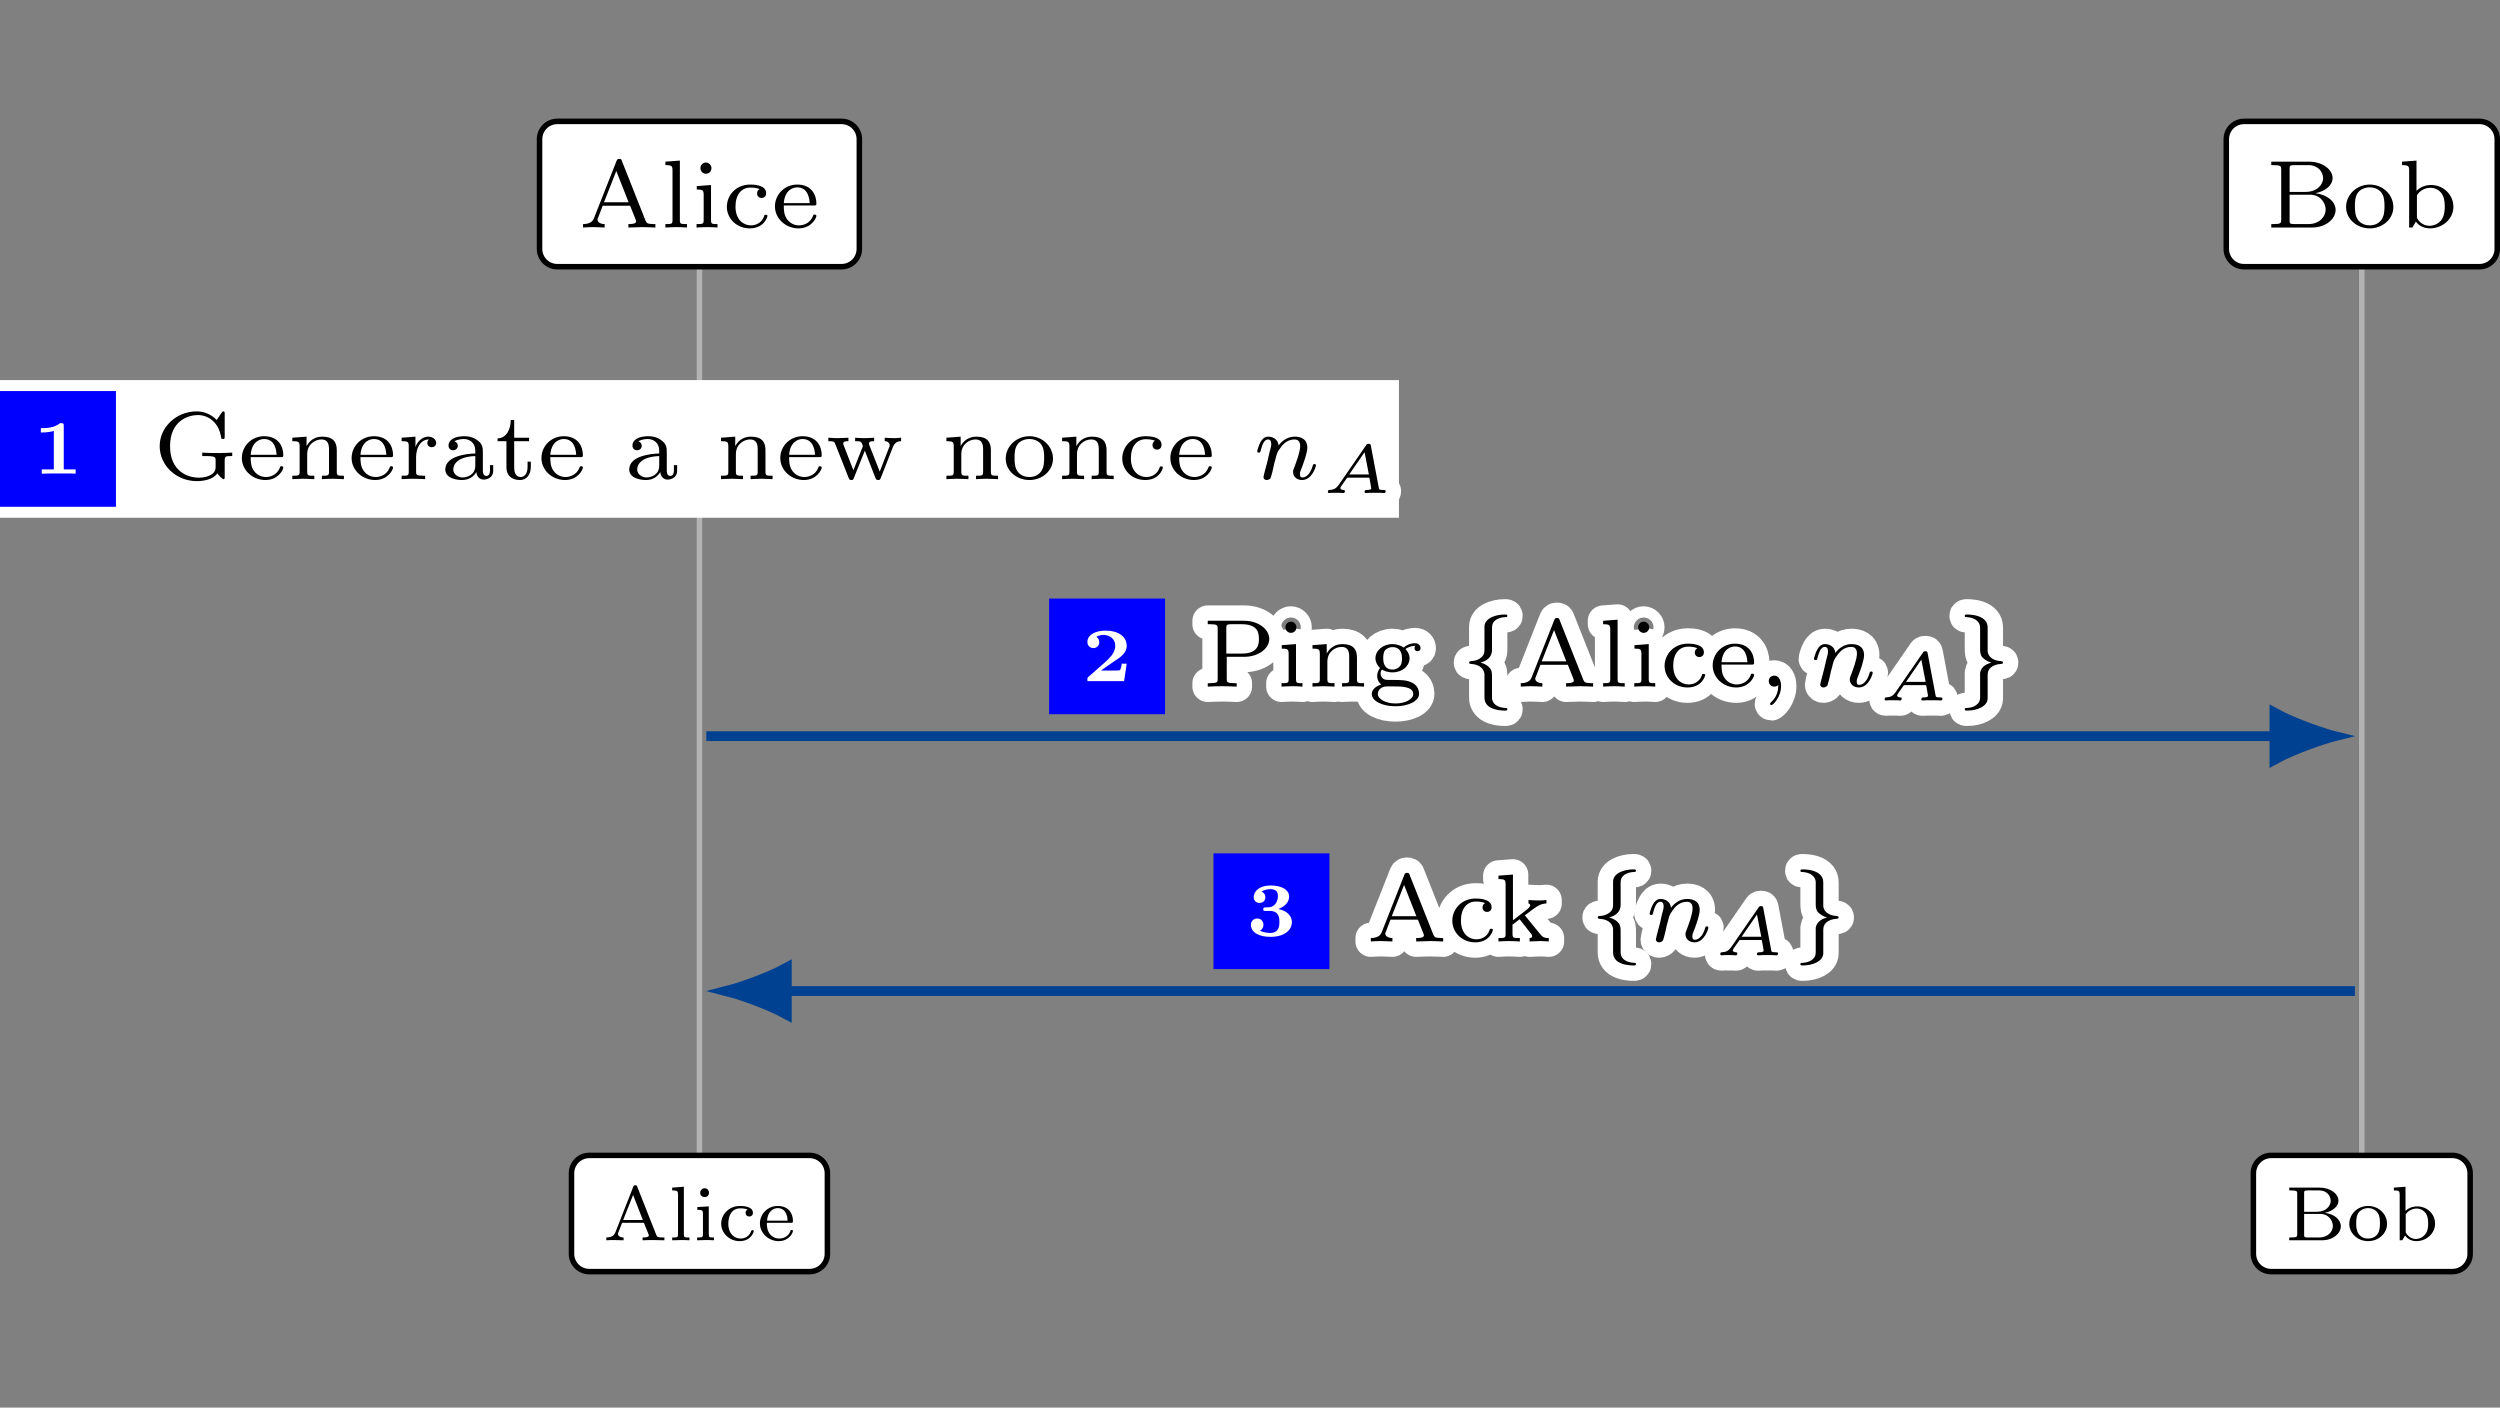 <?xml version="1.0" encoding="UTF-8"?>
<svg xmlns="http://www.w3.org/2000/svg" xmlns:xlink="http://www.w3.org/1999/xlink" width="180.926pt" height="101.867pt" viewBox="0 0 180.926 101.867" version="1.1">
<rect x="0" y="0" width="180.926" height="101.867" fill="#808080" stroke="none"/>
<defs>
<g>
<symbol overflow="visible" id="glyph0-0">
<path style="stroke:none;" d=""/>
</symbol>
<symbol overflow="visible" id="glyph0-1">
<path style="stroke:none;" d="M 3.219 -1.266 L 2.859 -1.266 C 2.859 -1.203 2.797 -0.812 2.703 -0.781 C 2.594 -0.766 2.25 -0.766 2.125 -0.766 L 1.359 -0.766 C 1.672 -0.984 1.984 -1.219 2.297 -1.422 C 2.75 -1.719 3.219 -2.016 3.219 -2.562 C 3.219 -3.234 2.594 -3.656 1.703 -3.656 C 0.953 -3.656 0.375 -3.359 0.375 -2.828 C 0.375 -2.5 0.641 -2.391 0.812 -2.391 C 1 -2.391 1.234 -2.531 1.234 -2.812 C 1.234 -3.094 1.031 -3.203 1.016 -3.203 C 1.219 -3.328 1.469 -3.344 1.547 -3.344 C 2.016 -3.344 2.391 -3.031 2.391 -2.562 C 2.391 -2.125 2.094 -1.781 1.781 -1.484 L 0.453 -0.312 C 0.391 -0.25 0.375 -0.25 0.375 -0.141 L 0.375 0 L 3.031 0 Z M 3.219 -1.266 "/>
</symbol>
<symbol overflow="visible" id="glyph0-2">
<path style="stroke:none;" d="M 1.688 -1.812 C 2.344 -1.812 2.375 -1.312 2.375 -1.016 C 2.375 -0.781 2.375 -0.219 1.703 -0.219 C 1.547 -0.219 1.203 -0.25 0.969 -0.391 C 1.078 -0.438 1.219 -0.578 1.219 -0.812 C 1.219 -1.062 1.047 -1.266 0.766 -1.266 C 0.5 -1.266 0.312 -1.062 0.312 -0.812 C 0.312 -0.234 0.938 0.062 1.719 0.062 C 2.891 0.062 3.281 -0.547 3.281 -1 C 3.281 -1.438 2.938 -1.828 2.297 -1.953 C 2.703 -2.109 3.078 -2.391 3.078 -2.859 C 3.078 -3.297 2.625 -3.656 1.734 -3.656 C 0.984 -3.656 0.516 -3.281 0.516 -2.812 C 0.516 -2.531 0.719 -2.391 0.938 -2.391 C 1.219 -2.391 1.359 -2.594 1.359 -2.797 C 1.359 -3.094 1.141 -3.188 1.078 -3.203 C 1.312 -3.375 1.609 -3.391 1.719 -3.391 C 2.266 -3.391 2.266 -3.031 2.266 -2.875 C 2.266 -2.625 2.141 -2.109 1.594 -2.078 C 1.453 -2.078 1.312 -2.062 1.281 -2.062 C 1.203 -2.031 1.203 -1.969 1.203 -1.938 C 1.203 -1.812 1.281 -1.812 1.391 -1.812 Z M 1.688 -1.812 "/>
</symbol>
<symbol overflow="visible" id="glyph0-3">
<path style="stroke:none;" d="M 2.219 -3.453 C 2.219 -3.656 2.188 -3.656 1.953 -3.656 C 1.609 -3.375 1.141 -3.297 0.703 -3.297 L 0.562 -3.297 L 0.562 -2.984 L 0.703 -2.984 C 0.922 -2.984 1.266 -3.016 1.5 -3.094 L 1.5 -0.312 L 0.625 -0.312 L 0.625 0 C 0.891 -0.016 1.562 -0.016 1.859 -0.016 C 2.062 -0.016 2.266 -0.016 2.453 -0.016 C 2.625 -0.016 2.922 -0.016 3.078 0 L 3.078 -0.312 L 2.219 -0.312 Z M 2.219 -3.453 "/>
</symbol>
<symbol overflow="visible" id="glyph1-0">
<path style="stroke:none;" d=""/>
</symbol>
<symbol overflow="visible" id="glyph1-1">
<path style="stroke:none;" d="M 1.781 -2.156 L 3.047 -2.156 C 4.062 -2.156 4.859 -2.75 4.859 -3.453 C 4.859 -4.141 4.078 -4.766 3.047 -4.766 L 0.406 -4.766 L 0.406 -4.516 L 0.578 -4.516 C 1.109 -4.516 1.125 -4.438 1.125 -4.188 L 1.125 -0.562 C 1.125 -0.328 1.109 -0.25 0.578 -0.25 L 0.406 -0.25 L 0.406 0 C 0.75 -0.016 1.203 -0.031 1.453 -0.031 C 1.703 -0.031 2.156 -0.016 2.5 0 L 2.5 -0.25 L 2.328 -0.25 C 1.797 -0.25 1.781 -0.328 1.781 -0.562 Z M 2.875 -4.516 C 4.047 -4.516 4.109 -3.859 4.109 -3.453 C 4.109 -3.141 4.109 -2.391 2.875 -2.391 L 1.75 -2.391 L 1.75 -4.234 C 1.75 -4.453 1.766 -4.516 2.094 -4.516 Z M 2.875 -4.516 "/>
</symbol>
<symbol overflow="visible" id="glyph1-2">
<path style="stroke:none;" d="M 1.469 -4.297 C 1.469 -4.5 1.297 -4.703 1.062 -4.703 C 0.859 -4.703 0.672 -4.531 0.672 -4.297 C 0.672 -4.047 0.875 -3.891 1.062 -3.891 C 1.297 -3.891 1.469 -4.062 1.469 -4.297 Z M 0.406 -3 L 0.406 -2.75 C 0.844 -2.75 0.906 -2.703 0.906 -2.359 L 0.906 -0.547 C 0.906 -0.25 0.844 -0.25 0.391 -0.25 L 0.391 0 C 0.406 0 0.891 -0.031 1.172 -0.031 C 1.422 -0.031 1.672 -0.016 1.906 0 L 1.906 -0.25 C 1.5 -0.25 1.438 -0.25 1.438 -0.547 L 1.438 -3.078 Z M 0.406 -3 "/>
</symbol>
<symbol overflow="visible" id="glyph1-3">
<path style="stroke:none;" d="M 3.594 -2.109 C 3.594 -2.719 3.297 -3.078 2.547 -3.078 C 1.969 -3.078 1.609 -2.766 1.406 -2.391 L 1.406 -3.078 L 0.375 -3 L 0.375 -2.75 C 0.844 -2.75 0.906 -2.703 0.906 -2.359 L 0.906 -0.547 C 0.906 -0.25 0.828 -0.25 0.375 -0.25 L 0.375 0 C 0.391 0 0.875 -0.031 1.172 -0.031 C 1.422 -0.031 1.906 0 1.969 0 L 1.969 -0.25 C 1.516 -0.25 1.453 -0.25 1.453 -0.547 L 1.453 -1.812 C 1.453 -2.531 2.031 -2.875 2.484 -2.875 C 2.969 -2.875 3.031 -2.5 3.031 -2.141 L 3.031 -0.547 C 3.031 -0.25 2.969 -0.25 2.516 -0.25 L 2.516 0 C 2.531 0 3.016 -0.031 3.312 -0.031 C 3.562 -0.031 4.047 0 4.109 0 L 4.109 -0.25 C 3.656 -0.25 3.594 -0.25 3.594 -0.547 Z M 3.594 -2.109 "/>
</symbol>
<symbol overflow="visible" id="glyph1-4">
<path style="stroke:none;" d="M 1 -1.234 C 1.109 -1.172 1.359 -1.031 1.766 -1.031 C 2.484 -1.031 3 -1.5 3 -2.047 C 3 -2.328 2.875 -2.531 2.703 -2.719 C 3.031 -2.938 3.297 -2.953 3.422 -2.953 C 3.391 -2.922 3.359 -2.891 3.359 -2.781 C 3.359 -2.641 3.453 -2.562 3.578 -2.562 C 3.672 -2.562 3.797 -2.625 3.797 -2.781 C 3.797 -2.953 3.672 -3.141 3.391 -3.141 C 3.281 -3.141 2.906 -3.125 2.578 -2.828 C 2.375 -2.969 2.078 -3.078 1.766 -3.078 C 1.047 -3.078 0.531 -2.594 0.531 -2.047 C 0.531 -1.781 0.672 -1.531 0.859 -1.344 C 0.812 -1.281 0.656 -1.047 0.656 -0.781 C 0.656 -0.688 0.672 -0.359 0.953 -0.156 C 0.641 -0.062 0.266 0.172 0.266 0.531 C 0.266 1.047 1.031 1.422 1.984 1.422 C 2.859 1.422 3.688 1.078 3.688 0.516 C 3.688 0.312 3.609 -0.062 3.219 -0.266 C 2.812 -0.484 2.391 -0.484 1.719 -0.484 C 1.562 -0.484 1.312 -0.484 1.266 -0.5 C 1.031 -0.547 0.906 -0.75 0.906 -0.953 C 0.906 -1.125 0.969 -1.188 1 -1.234 Z M 1.766 -1.234 C 1.094 -1.234 1.094 -1.906 1.094 -2.047 C 1.094 -2.156 1.094 -2.438 1.219 -2.625 C 1.328 -2.734 1.516 -2.859 1.766 -2.859 C 2.453 -2.859 2.453 -2.188 2.453 -2.047 C 2.453 -1.938 2.453 -1.656 2.312 -1.484 C 2.203 -1.359 2.016 -1.234 1.766 -1.234 Z M 1.766 -0.016 C 2.391 -0.016 3.266 -0.016 3.266 0.531 C 3.266 0.906 2.703 1.219 1.984 1.219 C 1.25 1.219 0.703 0.891 0.703 0.531 C 0.703 0.281 0.922 -0.016 1.359 -0.016 Z M 1.766 -0.016 "/>
</symbol>
<symbol overflow="visible" id="glyph1-5">
<path style="stroke:none;" d="M 3.125 -4.812 C 3.094 -4.922 3.062 -4.969 2.938 -4.969 C 2.797 -4.969 2.781 -4.922 2.734 -4.812 L 1.125 -0.734 C 1.062 -0.562 0.938 -0.25 0.312 -0.25 L 0.312 0 C 0.547 -0.016 0.797 -0.031 1.031 -0.031 C 1.312 -0.031 1.828 0 1.875 0 L 1.875 -0.25 C 1.562 -0.25 1.359 -0.391 1.359 -0.578 C 1.359 -0.641 1.375 -0.656 1.406 -0.719 L 1.734 -1.578 L 3.719 -1.578 L 4.125 -0.562 C 4.125 -0.531 4.156 -0.484 4.156 -0.453 C 4.156 -0.25 3.781 -0.25 3.594 -0.25 L 3.594 0 C 3.938 -0.016 4.391 -0.031 4.625 -0.031 C 4.953 -0.031 5.484 0 5.547 0 L 5.547 -0.25 L 5.422 -0.25 C 4.953 -0.25 4.906 -0.328 4.828 -0.516 Z M 2.719 -4.094 L 3.609 -1.828 L 1.828 -1.828 Z M 2.719 -4.094 "/>
</symbol>
<symbol overflow="visible" id="glyph1-6">
<path style="stroke:none;" d="M 1.438 -4.844 L 0.391 -4.766 L 0.391 -4.516 C 0.859 -4.516 0.906 -4.453 0.906 -4.125 L 0.906 -0.547 C 0.906 -0.25 0.844 -0.25 0.391 -0.25 L 0.391 0 C 0.406 0 0.891 -0.031 1.172 -0.031 C 1.438 -0.031 1.688 -0.016 1.953 0 L 1.953 -0.25 C 1.5 -0.25 1.438 -0.25 1.438 -0.547 Z M 1.438 -4.844 "/>
</symbol>
<symbol overflow="visible" id="glyph1-7">
<path style="stroke:none;" d="M 2.703 -2.781 C 2.578 -2.719 2.516 -2.609 2.516 -2.469 C 2.516 -2.281 2.641 -2.141 2.844 -2.141 C 3.031 -2.141 3.172 -2.266 3.172 -2.484 C 3.172 -3.109 2.203 -3.109 2.016 -3.109 C 0.969 -3.109 0.328 -2.312 0.328 -1.5 C 0.328 -0.625 1.062 0.062 1.984 0.062 C 3.016 0.062 3.266 -0.75 3.266 -0.844 C 3.266 -0.922 3.172 -0.922 3.141 -0.922 C 3.047 -0.922 3.047 -0.906 3.016 -0.797 C 2.859 -0.375 2.484 -0.156 2.062 -0.156 C 1.578 -0.156 0.953 -0.516 0.953 -1.516 C 0.953 -2.391 1.391 -2.891 2.031 -2.891 C 2.125 -2.891 2.453 -2.891 2.703 -2.781 Z M 2.703 -2.781 "/>
</symbol>
<symbol overflow="visible" id="glyph1-8">
<path style="stroke:none;" d="M 3.062 -1.594 C 3.219 -1.594 3.266 -1.594 3.266 -1.734 C 3.266 -2.359 2.922 -3.109 1.875 -3.109 C 0.969 -3.109 0.266 -2.391 0.266 -1.531 C 0.266 -0.641 1.047 0.062 1.969 0.062 C 2.906 0.062 3.266 -0.688 3.266 -0.844 C 3.266 -0.859 3.25 -0.938 3.141 -0.938 C 3.047 -0.938 3.031 -0.891 3.016 -0.828 C 2.797 -0.266 2.266 -0.156 2.016 -0.156 C 1.688 -0.156 1.375 -0.297 1.172 -0.562 C 0.906 -0.891 0.906 -1.312 0.906 -1.594 Z M 0.906 -1.766 C 0.984 -2.75 1.609 -2.906 1.875 -2.906 C 2.734 -2.906 2.766 -1.938 2.781 -1.766 Z M 0.906 -1.766 "/>
</symbol>
<symbol overflow="visible" id="glyph1-9">
<path style="stroke:none;" d="M 2.25 -1.891 C 3.109 -2.547 3.344 -2.734 3.812 -2.75 L 3.812 -3 C 3.672 -2.984 3.484 -2.969 3.344 -2.969 C 3.062 -2.969 2.781 -2.984 2.516 -3 L 2.516 -2.75 C 2.594 -2.734 2.641 -2.688 2.641 -2.625 C 2.641 -2.516 2.5 -2.391 2.422 -2.328 L 1.391 -1.531 L 1.391 -4.844 L 0.344 -4.766 L 0.344 -4.516 C 0.812 -4.516 0.859 -4.453 0.859 -4.125 L 0.859 -0.547 C 0.859 -0.25 0.797 -0.25 0.344 -0.25 L 0.344 0 C 0.594 -0.016 0.859 -0.031 1.109 -0.031 C 1.375 -0.031 1.625 -0.016 1.891 0 L 1.891 -0.25 C 1.438 -0.25 1.359 -0.25 1.359 -0.547 L 1.359 -1.219 L 1.875 -1.609 L 2.625 -0.656 C 2.703 -0.578 2.781 -0.469 2.781 -0.375 C 2.781 -0.266 2.656 -0.25 2.594 -0.25 L 2.594 0 C 2.688 0 3.172 -0.031 3.375 -0.031 C 3.578 -0.031 3.781 -0.016 3.984 0 L 3.984 -0.25 C 3.734 -0.25 3.578 -0.266 3.375 -0.516 Z M 2.25 -1.891 "/>
</symbol>
<symbol overflow="visible" id="glyph1-10">
<path style="stroke:none;" d="M 0.422 -4.766 L 0.422 -4.516 L 0.578 -4.516 C 1.125 -4.516 1.141 -4.438 1.141 -4.188 L 1.141 -0.562 C 1.141 -0.328 1.125 -0.25 0.578 -0.25 L 0.422 -0.25 L 0.422 0 L 3.375 0 C 4.359 0 5.078 -0.609 5.078 -1.281 C 5.078 -1.875 4.453 -2.391 3.609 -2.484 C 4.297 -2.609 4.859 -3.031 4.859 -3.578 C 4.859 -4.203 4.125 -4.766 3.156 -4.766 Z M 1.75 -2.578 L 1.75 -4.234 C 1.75 -4.453 1.75 -4.516 2.078 -4.516 L 3.109 -4.516 C 3.812 -4.516 4.172 -4.016 4.172 -3.578 C 4.172 -3.078 3.703 -2.578 2.906 -2.578 Z M 2.078 -0.25 C 1.75 -0.25 1.75 -0.312 1.75 -0.516 L 1.75 -2.375 L 3.234 -2.375 C 3.969 -2.375 4.359 -1.781 4.359 -1.297 C 4.359 -0.781 3.891 -0.25 3.125 -0.25 Z M 2.078 -0.25 "/>
</symbol>
<symbol overflow="visible" id="glyph1-11">
<path style="stroke:none;" d="M 3.688 -1.484 C 3.688 -2.359 2.938 -3.109 1.984 -3.109 C 1.016 -3.109 0.266 -2.359 0.266 -1.484 C 0.266 -0.625 1.031 0.062 1.984 0.062 C 2.922 0.062 3.688 -0.625 3.688 -1.484 Z M 1.984 -0.156 C 1.719 -0.156 1.344 -0.234 1.109 -0.578 C 0.922 -0.859 0.906 -1.219 0.906 -1.547 C 0.906 -1.844 0.906 -2.266 1.156 -2.562 C 1.328 -2.766 1.625 -2.906 1.984 -2.906 C 2.391 -2.906 2.688 -2.719 2.844 -2.5 C 3.031 -2.234 3.047 -1.875 3.047 -1.547 C 3.047 -1.219 3.031 -0.844 2.828 -0.562 C 2.641 -0.297 2.328 -0.156 1.984 -0.156 Z M 1.984 -0.156 "/>
</symbol>
<symbol overflow="visible" id="glyph1-12">
<path style="stroke:none;" d="M 1.391 -4.844 L 0.344 -4.766 L 0.344 -4.516 C 0.812 -4.516 0.859 -4.453 0.859 -4.109 L 0.859 0 L 1.094 0 L 1.344 -0.422 C 1.609 -0.078 2 0.062 2.359 0.062 C 3.281 0.062 4.062 -0.625 4.062 -1.5 C 4.062 -2.359 3.359 -3.078 2.438 -3.078 C 2.016 -3.078 1.641 -2.906 1.391 -2.656 Z M 1.422 -2.328 C 1.609 -2.656 1.984 -2.875 2.406 -2.875 C 2.797 -2.875 3.078 -2.656 3.219 -2.453 C 3.359 -2.25 3.438 -1.969 3.438 -1.516 C 3.438 -1.359 3.438 -0.828 3.156 -0.5 C 2.875 -0.188 2.531 -0.125 2.328 -0.125 C 1.766 -0.125 1.484 -0.562 1.422 -0.703 Z M 1.422 -2.328 "/>
</symbol>
<symbol overflow="visible" id="glyph1-13">
<path style="stroke:none;" d="M 5.188 -1.359 C 5.188 -1.672 5.266 -1.672 5.734 -1.672 L 5.734 -1.922 C 5.672 -1.922 5.172 -1.891 4.828 -1.891 C 4.453 -1.891 3.938 -1.891 3.562 -1.922 L 3.562 -1.672 L 3.828 -1.672 C 4.531 -1.672 4.531 -1.578 4.531 -1.359 L 4.531 -0.906 C 4.531 -0.75 4.531 -0.484 4.125 -0.281 C 3.797 -0.109 3.406 -0.109 3.312 -0.109 C 2.516 -0.109 1.234 -0.562 1.234 -2.391 C 1.234 -4.234 2.562 -4.641 3.25 -4.641 C 3.922 -4.641 4.766 -4.188 4.938 -2.984 C 4.953 -2.906 5.016 -2.906 5.062 -2.906 C 5.188 -2.906 5.188 -2.953 5.188 -3.094 L 5.188 -4.719 C 5.188 -4.844 5.188 -4.906 5.094 -4.906 C 5.062 -4.906 5.031 -4.906 4.969 -4.812 L 4.609 -4.281 C 4.266 -4.641 3.766 -4.906 3.156 -4.906 C 1.703 -4.906 0.484 -3.781 0.484 -2.391 C 0.484 -1 1.672 0.141 3.172 0.141 C 3.562 0.141 4.328 0.062 4.656 -0.422 C 4.781 -0.234 5.031 0 5.109 0 C 5.188 0 5.188 -0.078 5.188 -0.188 Z M 5.188 -1.359 "/>
</symbol>
<symbol overflow="visible" id="glyph1-14">
<path style="stroke:none;" d="M 1.391 -1.594 C 1.391 -2.172 1.656 -2.875 2.328 -2.875 C 2.266 -2.828 2.203 -2.734 2.203 -2.625 C 2.203 -2.391 2.391 -2.312 2.516 -2.312 C 2.688 -2.312 2.844 -2.422 2.844 -2.625 C 2.844 -2.859 2.609 -3.078 2.281 -3.078 C 1.938 -3.078 1.547 -2.859 1.344 -2.328 L 1.344 -3.078 L 0.344 -3 L 0.344 -2.75 C 0.812 -2.75 0.859 -2.703 0.859 -2.359 L 0.859 -0.547 C 0.859 -0.25 0.797 -0.25 0.344 -0.25 L 0.344 0 C 0.375 0 0.844 -0.031 1.141 -0.031 C 1.438 -0.031 1.734 -0.016 2.047 0 L 2.047 -0.25 L 1.906 -0.25 C 1.391 -0.25 1.391 -0.328 1.391 -0.562 Z M 1.391 -1.594 "/>
</symbol>
<symbol overflow="visible" id="glyph1-15">
<path style="stroke:none;" d="M 3.109 -1.875 C 3.109 -2.234 3.109 -2.5 2.781 -2.766 C 2.5 -3 2.172 -3.109 1.75 -3.109 C 1.094 -3.109 0.625 -2.859 0.625 -2.438 C 0.625 -2.203 0.781 -2.094 0.969 -2.094 C 1.156 -2.094 1.297 -2.234 1.297 -2.422 C 1.297 -2.531 1.234 -2.688 1.047 -2.734 C 1.297 -2.906 1.703 -2.906 1.734 -2.906 C 2.125 -2.906 2.562 -2.656 2.562 -2.062 L 2.562 -1.859 C 2.172 -1.844 1.719 -1.812 1.203 -1.625 C 0.578 -1.406 0.391 -1.016 0.391 -0.703 C 0.391 -0.109 1.109 0.062 1.609 0.062 C 2.156 0.062 2.484 -0.25 2.641 -0.516 C 2.656 -0.234 2.844 0.031 3.172 0.031 C 3.188 0.031 3.859 0.031 3.859 -0.625 L 3.859 -1.016 L 3.625 -1.016 L 3.625 -0.641 C 3.625 -0.562 3.625 -0.234 3.359 -0.234 C 3.109 -0.234 3.109 -0.562 3.109 -0.641 Z M 2.562 -0.984 C 2.562 -0.312 1.969 -0.125 1.656 -0.125 C 1.297 -0.125 0.969 -0.359 0.969 -0.703 C 0.969 -1.094 1.297 -1.625 2.562 -1.672 Z M 2.562 -0.984 "/>
</symbol>
<symbol overflow="visible" id="glyph1-16">
<path style="stroke:none;" d="M 1.406 -2.75 L 2.484 -2.75 L 2.484 -3 L 1.406 -3 L 1.406 -4.281 L 1.156 -4.281 C 1.156 -3.656 0.875 -2.969 0.203 -2.953 L 0.203 -2.75 L 0.844 -2.75 L 0.844 -0.875 C 0.844 -0.094 1.438 0.062 1.828 0.062 C 2.297 0.062 2.609 -0.328 2.609 -0.875 L 2.609 -1.266 L 2.375 -1.266 L 2.375 -0.891 C 2.375 -0.406 2.156 -0.156 1.875 -0.156 C 1.406 -0.156 1.406 -0.734 1.406 -0.859 Z M 1.406 -2.75 "/>
</symbol>
<symbol overflow="visible" id="glyph1-17">
<path style="stroke:none;" d="M 4.875 -2.328 C 5.016 -2.672 5.25 -2.75 5.469 -2.75 L 5.469 -3 C 5.281 -2.984 5.156 -2.969 4.969 -2.969 C 4.75 -2.969 4.484 -2.984 4.281 -3 L 4.281 -2.75 C 4.516 -2.75 4.641 -2.609 4.641 -2.453 C 4.641 -2.391 4.641 -2.375 4.594 -2.281 L 3.922 -0.547 L 3.172 -2.453 C 3.156 -2.484 3.141 -2.531 3.141 -2.578 C 3.141 -2.734 3.312 -2.75 3.516 -2.75 L 3.516 -3 C 3.266 -2.984 3.016 -2.969 2.766 -2.969 C 2.562 -2.969 2.344 -2.984 2.141 -3 L 2.141 -2.75 C 2.312 -2.75 2.453 -2.75 2.547 -2.703 C 2.641 -2.625 2.703 -2.391 2.703 -2.391 C 2.703 -2.375 2.688 -2.328 2.672 -2.312 L 2.016 -0.641 L 1.312 -2.453 C 1.281 -2.547 1.281 -2.547 1.281 -2.578 C 1.281 -2.75 1.531 -2.75 1.656 -2.75 L 1.656 -3 C 1.641 -3 1.141 -2.969 0.859 -2.969 C 0.641 -2.969 0.422 -2.984 0.203 -3 L 0.203 -2.75 C 0.484 -2.75 0.641 -2.75 0.703 -2.547 L 1.672 -0.094 C 1.719 0.016 1.734 0.062 1.875 0.062 C 2 0.062 2.016 0.016 2.047 -0.078 L 2.844 -2.062 L 3.609 -0.094 C 3.656 0 3.672 0.062 3.812 0.062 C 3.938 0.062 3.953 0.016 4 -0.094 Z M 4.875 -2.328 "/>
</symbol>
<symbol overflow="visible" id="glyph2-0">
<path style="stroke:none;" d=""/>
</symbol>
<symbol overflow="visible" id="glyph2-1">
<path style="stroke:none;" d="M 2.312 -4.219 C 2.312 -4.359 2.312 -4.578 2.516 -4.766 C 2.734 -4.953 3 -5.016 3.266 -5.031 C 3.359 -5.031 3.422 -5.031 3.422 -5.125 C 3.422 -5.219 3.344 -5.219 3.234 -5.219 C 2.5 -5.219 1.766 -4.906 1.766 -4.344 L 1.766 -2.703 C 1.766 -2.531 1.766 -2.312 1.531 -2.109 C 1.359 -1.969 1.141 -1.859 0.797 -1.844 C 0.703 -1.828 0.656 -1.828 0.656 -1.734 C 0.656 -1.656 0.719 -1.656 0.781 -1.641 C 1.609 -1.594 1.75 -1.109 1.766 -0.906 L 1.766 0.719 C 1.766 0.906 1.766 1.219 2.125 1.469 C 2.516 1.719 3.062 1.734 3.234 1.734 C 3.344 1.734 3.422 1.734 3.422 1.641 C 3.422 1.547 3.359 1.547 3.297 1.547 C 2.641 1.516 2.375 1.203 2.328 0.938 C 2.312 0.875 2.312 0.828 2.312 0.719 L 2.312 -0.734 C 2.312 -0.938 2.312 -1.188 2.125 -1.375 C 2.031 -1.469 1.875 -1.641 1.484 -1.734 C 1.75 -1.812 2.219 -2 2.297 -2.484 C 2.312 -2.516 2.312 -2.531 2.312 -2.766 Z M 2.312 -4.219 "/>
</symbol>
<symbol overflow="visible" id="glyph2-2">
<path style="stroke:none;" d="M 2.312 -0.781 C 2.312 -0.953 2.312 -1.172 2.531 -1.375 C 2.703 -1.516 2.922 -1.625 3.281 -1.641 C 3.359 -1.656 3.422 -1.656 3.422 -1.734 C 3.422 -1.828 3.359 -1.828 3.297 -1.844 C 2.469 -1.891 2.312 -2.375 2.312 -2.578 L 2.312 -4.203 C 2.312 -4.391 2.312 -4.703 1.938 -4.953 C 1.547 -5.203 1 -5.219 0.828 -5.219 C 0.734 -5.219 0.656 -5.219 0.656 -5.125 C 0.656 -5.031 0.719 -5.031 0.781 -5.031 C 1.422 -5 1.688 -4.688 1.75 -4.422 C 1.766 -4.359 1.766 -4.312 1.766 -4.203 L 1.766 -2.75 C 1.766 -2.547 1.766 -2.297 1.938 -2.109 C 2.047 -2.016 2.203 -1.844 2.594 -1.734 C 2.312 -1.672 1.844 -1.484 1.766 -1 C 1.766 -0.969 1.766 -0.953 1.766 -0.719 L 1.766 0.734 C 1.766 0.875 1.766 1.094 1.547 1.281 C 1.344 1.469 1.078 1.531 0.797 1.547 C 0.703 1.547 0.656 1.547 0.656 1.641 C 0.656 1.734 0.734 1.734 0.828 1.734 C 1.578 1.734 2.297 1.422 2.312 0.859 Z M 2.312 -0.781 "/>
</symbol>
<symbol overflow="visible" id="glyph3-0">
<path style="stroke:none;" d=""/>
</symbol>
<symbol overflow="visible" id="glyph3-1">
<path style="stroke:none;" d="M 1.469 -0.109 C 1.469 0.266 1.406 0.719 0.922 1.156 C 0.906 1.188 0.875 1.219 0.875 1.25 C 0.875 1.297 0.938 1.344 0.969 1.344 C 1.078 1.344 1.672 0.781 1.672 -0.047 C 1.672 -0.469 1.5 -0.797 1.172 -0.797 C 0.953 -0.797 0.781 -0.625 0.781 -0.406 C 0.781 -0.188 0.938 0 1.188 0 C 1.359 0 1.469 -0.109 1.469 -0.109 Z M 1.469 -0.109 "/>
</symbol>
<symbol overflow="visible" id="glyph3-2">
<path style="stroke:none;" d="M 0.844 -0.438 C 0.828 -0.344 0.781 -0.172 0.781 -0.156 C 0.781 0 0.906 0.062 1.016 0.062 C 1.141 0.062 1.25 -0.016 1.297 -0.078 C 1.328 -0.141 1.375 -0.375 1.422 -0.516 C 1.453 -0.641 1.531 -0.969 1.562 -1.141 C 1.609 -1.297 1.656 -1.453 1.688 -1.609 C 1.766 -1.891 1.781 -1.953 1.984 -2.234 C 2.172 -2.516 2.5 -2.875 3.031 -2.875 C 3.422 -2.875 3.438 -2.516 3.438 -2.391 C 3.438 -1.969 3.141 -1.203 3.031 -0.906 C 2.953 -0.703 2.922 -0.641 2.922 -0.531 C 2.922 -0.156 3.219 0.062 3.578 0.062 C 4.281 0.062 4.578 -0.891 4.578 -1 C 4.578 -1.094 4.5 -1.094 4.469 -1.094 C 4.375 -1.094 4.375 -1.047 4.344 -0.969 C 4.188 -0.406 3.875 -0.125 3.609 -0.125 C 3.453 -0.125 3.422 -0.219 3.422 -0.375 C 3.422 -0.531 3.469 -0.625 3.594 -0.938 C 3.672 -1.156 3.953 -1.891 3.953 -2.281 C 3.953 -2.953 3.422 -3.078 3.047 -3.078 C 2.469 -3.078 2.078 -2.719 1.875 -2.438 C 1.828 -2.922 1.422 -3.078 1.125 -3.078 C 0.828 -3.078 0.672 -2.859 0.578 -2.703 C 0.422 -2.438 0.328 -2.047 0.328 -2 C 0.328 -1.922 0.422 -1.922 0.453 -1.922 C 0.547 -1.922 0.547 -1.938 0.594 -2.125 C 0.703 -2.531 0.844 -2.875 1.109 -2.875 C 1.297 -2.875 1.344 -2.719 1.344 -2.531 C 1.344 -2.406 1.281 -2.141 1.219 -1.953 C 1.172 -1.766 1.109 -1.484 1.078 -1.328 Z M 0.844 -0.438 "/>
</symbol>
<symbol overflow="visible" id="glyph4-0">
<path style="stroke:none;" d=""/>
</symbol>
<symbol overflow="visible" id="glyph4-1">
<path style="stroke:none;" d="M 3.625 -3.438 C 3.609 -3.531 3.578 -3.562 3.469 -3.562 C 3.359 -3.562 3.328 -3.531 3.281 -3.453 L 1.328 -0.625 C 1.109 -0.312 0.938 -0.234 0.609 -0.219 C 0.516 -0.219 0.516 -0.094 0.516 -0.078 C 0.516 -0.016 0.578 0 0.594 0 C 0.672 0 0.75 -0.016 0.828 -0.016 C 0.906 -0.016 0.984 -0.016 1.078 -0.016 C 1.172 -0.016 1.266 -0.016 1.344 -0.016 C 1.438 -0.016 1.547 0 1.641 0 C 1.672 0 1.75 0 1.75 -0.141 C 1.75 -0.219 1.688 -0.219 1.656 -0.219 C 1.625 -0.219 1.422 -0.234 1.422 -0.359 C 1.422 -0.406 1.484 -0.5 1.516 -0.547 L 1.891 -1.078 C 1.906 -1.109 1.906 -1.109 2.016 -1.109 L 3.516 -1.109 C 3.531 -1.062 3.531 -1.031 3.547 -0.969 C 3.562 -0.875 3.656 -0.391 3.656 -0.328 C 3.656 -0.219 3.344 -0.219 3.328 -0.219 C 3.25 -0.219 3.172 -0.219 3.172 -0.078 C 3.172 -0.031 3.203 0 3.266 0 C 3.359 0 3.484 -0.016 3.594 -0.016 C 3.719 -0.016 3.828 -0.016 3.953 -0.016 C 4.047 -0.016 4.156 -0.016 4.266 -0.016 C 4.359 -0.016 4.484 0 4.578 0 C 4.672 0 4.703 -0.062 4.703 -0.141 C 4.703 -0.219 4.625 -0.219 4.547 -0.219 C 4.219 -0.219 4.219 -0.266 4.203 -0.375 Z M 3.172 -2.953 L 3.484 -1.344 L 2.062 -1.344 Z M 3.172 -2.953 "/>
</symbol>
<symbol overflow="visible" id="glyph5-0">
<path style="stroke:none;" d=""/>
</symbol>
<symbol overflow="visible" id="glyph5-1">
<path style="stroke:none;" d="M 2.5 -3.844 C 2.469 -3.938 2.453 -3.984 2.344 -3.984 C 2.25 -3.984 2.219 -3.938 2.188 -3.844 L 0.906 -0.578 C 0.844 -0.453 0.75 -0.203 0.25 -0.203 L 0.25 0 C 0.438 -0.016 0.641 -0.016 0.828 -0.016 C 1.047 -0.016 1.469 0 1.5 0 L 1.5 -0.203 C 1.25 -0.203 1.094 -0.312 1.094 -0.469 C 1.094 -0.516 1.094 -0.531 1.125 -0.578 L 1.391 -1.266 L 2.969 -1.266 L 3.297 -0.453 C 3.312 -0.422 3.328 -0.391 3.328 -0.359 C 3.328 -0.203 3.016 -0.203 2.875 -0.203 L 2.875 0 C 3.156 -0.016 3.516 -0.016 3.703 -0.016 C 3.969 -0.016 4.391 0 4.453 0 L 4.453 -0.203 L 4.328 -0.203 C 3.953 -0.203 3.922 -0.25 3.859 -0.406 Z M 2.188 -3.281 L 2.891 -1.469 L 1.469 -1.469 Z M 2.188 -3.281 "/>
</symbol>
<symbol overflow="visible" id="glyph5-2">
<path style="stroke:none;" d="M 1.156 -3.875 L 0.312 -3.812 L 0.312 -3.609 C 0.688 -3.609 0.734 -3.562 0.734 -3.297 L 0.734 -0.438 C 0.734 -0.203 0.672 -0.203 0.312 -0.203 L 0.312 0 C 0.328 0 0.719 -0.016 0.938 -0.016 C 1.156 -0.016 1.359 -0.016 1.562 0 L 1.562 -0.203 C 1.203 -0.203 1.156 -0.203 1.156 -0.438 Z M 1.156 -3.875 "/>
</symbol>
<symbol overflow="visible" id="glyph5-3">
<path style="stroke:none;" d="M 1.172 -3.438 C 1.172 -3.609 1.047 -3.766 0.859 -3.766 C 0.688 -3.766 0.531 -3.625 0.531 -3.438 C 0.531 -3.234 0.703 -3.125 0.859 -3.125 C 1.031 -3.125 1.172 -3.25 1.172 -3.438 Z M 0.328 -2.406 L 0.328 -2.203 C 0.688 -2.203 0.734 -2.172 0.734 -1.891 L 0.734 -0.438 C 0.734 -0.203 0.672 -0.203 0.312 -0.203 L 0.312 0 C 0.328 0 0.719 -0.016 0.938 -0.016 C 1.125 -0.016 1.328 -0.016 1.531 0 L 1.531 -0.203 C 1.203 -0.203 1.156 -0.203 1.156 -0.438 L 1.156 -2.453 Z M 0.328 -2.406 "/>
</symbol>
<symbol overflow="visible" id="glyph5-4">
<path style="stroke:none;" d="M 2.172 -2.219 C 2.062 -2.188 2.016 -2.094 2.016 -1.984 C 2.016 -1.828 2.125 -1.719 2.281 -1.719 C 2.422 -1.719 2.547 -1.812 2.547 -1.984 C 2.547 -2.484 1.766 -2.484 1.609 -2.484 C 0.781 -2.484 0.25 -1.844 0.25 -1.203 C 0.25 -0.5 0.859 0.062 1.578 0.062 C 2.422 0.062 2.609 -0.609 2.609 -0.672 C 2.609 -0.734 2.531 -0.734 2.516 -0.734 C 2.438 -0.734 2.438 -0.719 2.406 -0.641 C 2.281 -0.297 1.984 -0.125 1.656 -0.125 C 1.266 -0.125 0.766 -0.406 0.766 -1.203 C 0.766 -1.922 1.109 -2.312 1.625 -2.312 C 1.703 -2.312 1.969 -2.312 2.172 -2.219 Z M 2.172 -2.219 "/>
</symbol>
<symbol overflow="visible" id="glyph5-5">
<path style="stroke:none;" d="M 2.453 -1.266 C 2.578 -1.266 2.609 -1.266 2.609 -1.391 C 2.609 -1.891 2.344 -2.484 1.5 -2.484 C 0.781 -2.484 0.219 -1.906 0.219 -1.219 C 0.219 -0.516 0.844 0.062 1.578 0.062 C 2.328 0.062 2.609 -0.547 2.609 -0.672 C 2.609 -0.688 2.594 -0.75 2.516 -0.75 C 2.438 -0.75 2.438 -0.719 2.422 -0.656 C 2.25 -0.203 1.812 -0.125 1.625 -0.125 C 1.359 -0.125 1.109 -0.234 0.938 -0.453 C 0.734 -0.719 0.719 -1.047 0.719 -1.266 Z M 0.734 -1.422 C 0.797 -2.203 1.297 -2.328 1.5 -2.328 C 2.188 -2.328 2.219 -1.562 2.219 -1.422 Z M 0.734 -1.422 "/>
</symbol>
<symbol overflow="visible" id="glyph5-6">
<path style="stroke:none;" d="M 0.328 -3.812 L 0.328 -3.609 L 0.469 -3.609 C 0.891 -3.609 0.906 -3.547 0.906 -3.359 L 0.906 -0.453 C 0.906 -0.266 0.891 -0.203 0.469 -0.203 L 0.328 -0.203 L 0.328 0 L 2.703 0 C 3.484 0 4.062 -0.484 4.062 -1.016 C 4.062 -1.5 3.562 -1.922 2.891 -1.984 C 3.438 -2.094 3.891 -2.438 3.891 -2.859 C 3.891 -3.359 3.312 -3.812 2.531 -3.812 Z M 1.406 -2.062 L 1.406 -3.391 C 1.406 -3.562 1.406 -3.609 1.672 -3.609 L 2.5 -3.609 C 3.047 -3.609 3.328 -3.219 3.328 -2.859 C 3.328 -2.469 2.969 -2.062 2.328 -2.062 Z M 1.672 -0.203 C 1.406 -0.203 1.406 -0.25 1.406 -0.422 L 1.406 -1.906 L 2.594 -1.906 C 3.172 -1.906 3.484 -1.422 3.484 -1.031 C 3.484 -0.625 3.125 -0.203 2.5 -0.203 Z M 1.672 -0.203 "/>
</symbol>
<symbol overflow="visible" id="glyph5-7">
<path style="stroke:none;" d="M 2.953 -1.188 C 2.953 -1.891 2.359 -2.484 1.578 -2.484 C 0.812 -2.484 0.219 -1.891 0.219 -1.188 C 0.219 -0.5 0.828 0.062 1.578 0.062 C 2.344 0.062 2.953 -0.5 2.953 -1.188 Z M 1.578 -0.125 C 1.375 -0.125 1.078 -0.188 0.891 -0.469 C 0.734 -0.688 0.719 -0.984 0.719 -1.234 C 0.719 -1.484 0.734 -1.812 0.922 -2.047 C 1.062 -2.203 1.297 -2.328 1.578 -2.328 C 1.906 -2.328 2.141 -2.172 2.266 -2 C 2.422 -1.781 2.438 -1.5 2.438 -1.234 C 2.438 -0.969 2.422 -0.672 2.266 -0.453 C 2.109 -0.234 1.859 -0.125 1.578 -0.125 Z M 1.578 -0.125 "/>
</symbol>
<symbol overflow="visible" id="glyph5-8">
<path style="stroke:none;" d="M 1.109 -3.875 L 0.266 -3.812 L 0.266 -3.609 C 0.656 -3.609 0.688 -3.562 0.688 -3.281 L 0.688 0 L 0.875 0 L 1.078 -0.344 C 1.281 -0.062 1.594 0.062 1.891 0.062 C 2.625 0.062 3.25 -0.5 3.25 -1.203 C 3.25 -1.891 2.688 -2.453 1.953 -2.453 C 1.625 -2.453 1.312 -2.328 1.109 -2.125 Z M 1.125 -1.875 C 1.281 -2.125 1.594 -2.297 1.922 -2.297 C 2.234 -2.297 2.453 -2.125 2.578 -1.953 C 2.688 -1.797 2.75 -1.578 2.75 -1.203 C 2.75 -1.078 2.75 -0.656 2.516 -0.406 C 2.297 -0.156 2.031 -0.094 1.859 -0.094 C 1.422 -0.094 1.188 -0.453 1.125 -0.562 Z M 1.125 -1.875 "/>
</symbol>
</g>
<clipPath id="clip1">
  <path d="M 161 8 L 180.926 8 L 180.926 20 L 161 20 Z M 161 8 "/>
</clipPath>
<clipPath id="clip2">
  <path d="M 155 3 L 180.926 3 L 180.926 25 L 155 25 Z M 155 3 "/>
</clipPath>
<clipPath id="clip3">
  <path d="M 157 77 L 180.926 77 L 180.926 98 L 157 98 Z M 157 77 "/>
</clipPath>
</defs>
<g id="surface1">
<path style="fill:none;stroke-width:0.399;stroke-linecap:butt;stroke-linejoin:miter;stroke:rgb(70%,70%,70%);stroke-opacity:1;stroke-miterlimit:10;" d="M -61.561 36.39 L -61.561 -36.391 " transform="matrix(1,0,0,-1,112.182,50.933)"/>
<path style="fill:none;stroke-width:0.399;stroke-linecap:butt;stroke-linejoin:miter;stroke:rgb(70%,70%,70%);stroke-opacity:1;stroke-miterlimit:10;" d="M 58.74 36.39 L 58.74 -36.391 " transform="matrix(1,0,0,-1,112.182,50.933)"/>
<path style="fill:none;stroke-width:0.709;stroke-linecap:butt;stroke-linejoin:miter;stroke:rgb(0%,25.49%,56.862%);stroke-opacity:1;stroke-miterlimit:10;" d="M -61.065 -2.344 L 52.42 -2.344 " transform="matrix(1,0,0,-1,112.182,50.933)"/>
<path style="fill-rule:nonzero;fill:rgb(0%,25.49%,56.862%);fill-opacity:1;stroke-width:0.709;stroke-linecap:butt;stroke-linejoin:miter;stroke:rgb(0%,25.49%,56.862%);stroke-opacity:1;stroke-miterlimit:10;" d="M 4.364 -0 C 3.825 0.132 1.474 0.882 0.001 1.699 L 0.001 -1.7 C 1.474 -0.883 3.825 -0.133 4.364 -0 Z M 4.364 -0 " transform="matrix(1,0,0,-1,164.6,53.277)"/>
<path style=" stroke:none;fill-rule:nonzero;fill:rgb(0%,0%,100%);fill-opacity:1;" d="M 75.926 51.688 L 84.316 51.688 L 84.316 43.316 L 75.926 43.316 Z M 75.926 51.688 "/>
<g style="fill:rgb(100%,100%,100%);fill-opacity:1;">
  <use xlink:href="#glyph0-1" x="78.321" y="49.294"/>
</g>
<path style="fill:none;stroke-width:2.224;stroke-linecap:round;stroke-linejoin:round;stroke:rgb(100%,100%,100%);stroke-opacity:1;stroke-miterlimit:10;" d="M 88.781 54.332 L 90.047 54.332 C 91.062 54.332 91.859 54.926 91.859 55.629 C 91.859 56.316 91.078 56.941 90.047 56.941 L 87.406 56.941 L 87.406 56.691 L 87.578 56.691 C 88.109 56.691 88.125 56.613 88.125 56.363 L 88.125 52.738 C 88.125 52.504 88.109 52.426 87.578 52.426 L 87.406 52.426 L 87.406 52.176 C 87.75 52.191 88.203 52.207 88.453 52.207 C 88.703 52.207 89.156 52.191 89.5 52.176 L 89.5 52.426 L 89.328 52.426 C 88.797 52.426 88.781 52.504 88.781 52.738 Z M 89.875 56.691 C 91.047 56.691 91.109 56.035 91.109 55.629 C 91.109 55.316 91.109 54.566 89.875 54.566 L 88.75 54.566 L 88.75 56.41 C 88.75 56.629 88.766 56.691 89.094 56.691 Z M 93.824 56.472 C 93.824 56.676 93.652 56.879 93.418 56.879 C 93.215 56.879 93.027 56.707 93.027 56.472 C 93.027 56.222 93.23 56.066 93.418 56.066 C 93.652 56.066 93.824 56.238 93.824 56.472 Z M 92.762 55.176 L 92.762 54.926 C 93.199 54.926 93.262 54.879 93.262 54.535 L 93.262 52.722 C 93.262 52.426 93.199 52.426 92.746 52.426 L 92.746 52.176 C 92.762 52.176 93.246 52.207 93.527 52.207 C 93.777 52.207 94.027 52.191 94.262 52.176 L 94.262 52.426 C 93.855 52.426 93.793 52.426 93.793 52.722 L 93.793 55.254 Z M 98.203 54.285 C 98.203 54.894 97.906 55.254 97.156 55.254 C 96.578 55.254 96.219 54.941 96.016 54.566 L 96.016 55.254 L 94.984 55.176 L 94.984 54.926 C 95.453 54.926 95.516 54.879 95.516 54.535 L 95.516 52.722 C 95.516 52.426 95.438 52.426 94.984 52.426 L 94.984 52.176 C 95 52.176 95.484 52.207 95.781 52.207 C 96.031 52.207 96.516 52.176 96.578 52.176 L 96.578 52.426 C 96.125 52.426 96.062 52.426 96.062 52.722 L 96.062 53.988 C 96.062 54.707 96.641 55.051 97.094 55.051 C 97.578 55.051 97.641 54.676 97.641 54.316 L 97.641 52.722 C 97.641 52.426 97.578 52.426 97.125 52.426 L 97.125 52.176 C 97.141 52.176 97.625 52.207 97.922 52.207 C 98.172 52.207 98.656 52.176 98.719 52.176 L 98.719 52.426 C 98.266 52.426 98.203 52.426 98.203 52.722 Z M 100.012 53.41 C 100.121 53.347 100.371 53.207 100.777 53.207 C 101.496 53.207 102.012 53.676 102.012 54.222 C 102.012 54.504 101.887 54.707 101.715 54.894 C 102.043 55.113 102.309 55.129 102.434 55.129 C 102.402 55.097 102.371 55.066 102.371 54.957 C 102.371 54.816 102.465 54.738 102.59 54.738 C 102.684 54.738 102.809 54.801 102.809 54.957 C 102.809 55.129 102.684 55.316 102.402 55.316 C 102.293 55.316 101.918 55.301 101.59 55.004 C 101.387 55.144 101.09 55.254 100.777 55.254 C 100.059 55.254 99.543 54.769 99.543 54.222 C 99.543 53.957 99.684 53.707 99.871 53.519 C 99.824 53.457 99.668 53.222 99.668 52.957 C 99.668 52.863 99.684 52.535 99.965 52.332 C 99.652 52.238 99.277 52.004 99.277 51.644 C 99.277 51.129 100.043 50.754 100.996 50.754 C 101.871 50.754 102.699 51.097 102.699 51.66 C 102.699 51.863 102.621 52.238 102.23 52.441 C 101.824 52.66 101.402 52.66 100.73 52.66 C 100.574 52.66 100.324 52.66 100.277 52.676 C 100.043 52.722 99.918 52.926 99.918 53.129 C 99.918 53.301 99.98 53.363 100.012 53.41 Z M 100.777 53.41 C 100.105 53.41 100.105 54.082 100.105 54.222 C 100.105 54.332 100.105 54.613 100.23 54.801 C 100.34 54.91 100.527 55.035 100.777 55.035 C 101.465 55.035 101.465 54.363 101.465 54.222 C 101.465 54.113 101.465 53.832 101.324 53.66 C 101.215 53.535 101.027 53.41 100.777 53.41 Z M 100.777 52.191 C 101.402 52.191 102.277 52.191 102.277 51.644 C 102.277 51.269 101.715 50.957 100.996 50.957 C 100.262 50.957 99.715 51.285 99.715 51.644 C 99.715 51.894 99.934 52.191 100.371 52.191 Z M 100.777 52.191 " transform="matrix(1,0,0,-1,-0,101.867)"/>
<path style="fill:none;stroke-width:2.224;stroke-linecap:round;stroke-linejoin:round;stroke:rgb(100%,100%,100%);stroke-opacity:1;stroke-miterlimit:10;" d="M 107.977 56.394 C 107.977 56.535 107.977 56.754 108.18 56.941 C 108.398 57.129 108.664 57.191 108.93 57.207 C 109.023 57.207 109.086 57.207 109.086 57.301 C 109.086 57.394 109.008 57.394 108.898 57.394 C 108.164 57.394 107.43 57.082 107.43 56.519 L 107.43 54.879 C 107.43 54.707 107.43 54.488 107.195 54.285 C 107.023 54.144 106.805 54.035 106.461 54.019 C 106.367 54.004 106.32 54.004 106.32 53.91 C 106.32 53.832 106.383 53.832 106.445 53.816 C 107.273 53.769 107.414 53.285 107.43 53.082 L 107.43 51.457 C 107.43 51.269 107.43 50.957 107.789 50.707 C 108.18 50.457 108.727 50.441 108.898 50.441 C 109.008 50.441 109.086 50.441 109.086 50.535 C 109.086 50.629 109.023 50.629 108.961 50.629 C 108.305 50.66 108.039 50.972 107.992 51.238 C 107.977 51.301 107.977 51.347 107.977 51.457 L 107.977 52.91 C 107.977 53.113 107.977 53.363 107.789 53.551 C 107.695 53.644 107.539 53.816 107.148 53.91 C 107.414 53.988 107.883 54.176 107.961 54.66 C 107.977 54.691 107.977 54.707 107.977 54.941 Z M 107.977 56.394 " transform="matrix(1,0,0,-1,-0,101.867)"/>
<path style="fill:none;stroke-width:2.224;stroke-linecap:round;stroke-linejoin:round;stroke:rgb(100%,100%,100%);stroke-opacity:1;stroke-miterlimit:10;" d="M 112.871 56.988 C 112.84 57.097 112.809 57.144 112.684 57.144 C 112.543 57.144 112.527 57.097 112.48 56.988 L 110.871 52.91 C 110.809 52.738 110.684 52.426 110.059 52.426 L 110.059 52.176 C 110.293 52.191 110.543 52.207 110.777 52.207 C 111.059 52.207 111.574 52.176 111.621 52.176 L 111.621 52.426 C 111.309 52.426 111.105 52.566 111.105 52.754 C 111.105 52.816 111.121 52.832 111.152 52.894 L 111.48 53.754 L 113.465 53.754 L 113.871 52.738 C 113.871 52.707 113.902 52.66 113.902 52.629 C 113.902 52.426 113.527 52.426 113.34 52.426 L 113.34 52.176 C 113.684 52.191 114.137 52.207 114.371 52.207 C 114.699 52.207 115.23 52.176 115.293 52.176 L 115.293 52.426 L 115.168 52.426 C 114.699 52.426 114.652 52.504 114.574 52.691 Z M 112.465 56.269 L 113.355 54.004 L 111.574 54.004 Z M 117.066 57.019 L 116.02 56.941 L 116.02 56.691 C 116.488 56.691 116.535 56.629 116.535 56.301 L 116.535 52.722 C 116.535 52.426 116.473 52.426 116.02 52.426 L 116.02 52.176 C 116.035 52.176 116.52 52.207 116.801 52.207 C 117.066 52.207 117.316 52.191 117.582 52.176 L 117.582 52.426 C 117.129 52.426 117.066 52.426 117.066 52.722 Z M 119.352 56.472 C 119.352 56.676 119.18 56.879 118.945 56.879 C 118.742 56.879 118.555 56.707 118.555 56.472 C 118.555 56.222 118.758 56.066 118.945 56.066 C 119.18 56.066 119.352 56.238 119.352 56.472 Z M 118.289 55.176 L 118.289 54.926 C 118.727 54.926 118.789 54.879 118.789 54.535 L 118.789 52.722 C 118.789 52.426 118.727 52.426 118.273 52.426 L 118.273 52.176 C 118.289 52.176 118.773 52.207 119.055 52.207 C 119.305 52.207 119.555 52.191 119.789 52.176 L 119.789 52.426 C 119.383 52.426 119.32 52.426 119.32 52.722 L 119.32 55.254 Z M 122.84 54.957 C 122.715 54.894 122.652 54.785 122.652 54.644 C 122.652 54.457 122.777 54.316 122.98 54.316 C 123.168 54.316 123.309 54.441 123.309 54.66 C 123.309 55.285 122.34 55.285 122.152 55.285 C 121.105 55.285 120.465 54.488 120.465 53.676 C 120.465 52.801 121.199 52.113 122.121 52.113 C 123.152 52.113 123.402 52.926 123.402 53.019 C 123.402 53.097 123.309 53.097 123.277 53.097 C 123.184 53.097 123.184 53.082 123.152 52.972 C 122.996 52.551 122.621 52.332 122.199 52.332 C 121.715 52.332 121.09 52.691 121.09 53.691 C 121.09 54.566 121.527 55.066 122.168 55.066 C 122.262 55.066 122.59 55.066 122.84 54.957 Z M 126.742 53.769 C 126.898 53.769 126.945 53.769 126.945 53.91 C 126.945 54.535 126.602 55.285 125.555 55.285 C 124.648 55.285 123.945 54.566 123.945 53.707 C 123.945 52.816 124.727 52.113 125.648 52.113 C 126.586 52.113 126.945 52.863 126.945 53.019 C 126.945 53.035 126.93 53.113 126.82 53.113 C 126.727 53.113 126.711 53.066 126.695 53.004 C 126.477 52.441 125.945 52.332 125.695 52.332 C 125.367 52.332 125.055 52.472 124.852 52.738 C 124.586 53.066 124.586 53.488 124.586 53.769 Z M 124.586 53.941 C 124.664 54.926 125.289 55.082 125.555 55.082 C 126.414 55.082 126.445 54.113 126.461 53.941 Z M 124.586 53.941 " transform="matrix(1,0,0,-1,-0,101.867)"/>
<path style="fill:none;stroke-width:2.224;stroke-linecap:round;stroke-linejoin:round;stroke:rgb(100%,100%,100%);stroke-opacity:1;stroke-miterlimit:10;" d="M 128.691 52.285 C 128.691 51.91 128.629 51.457 128.145 51.019 C 128.129 50.988 128.098 50.957 128.098 50.926 C 128.098 50.879 128.16 50.832 128.191 50.832 C 128.301 50.832 128.895 51.394 128.895 52.222 C 128.895 52.644 128.723 52.972 128.395 52.972 C 128.176 52.972 128.004 52.801 128.004 52.582 C 128.004 52.363 128.16 52.176 128.41 52.176 C 128.582 52.176 128.691 52.285 128.691 52.285 Z M 128.691 52.285 " transform="matrix(1,0,0,-1,-0,101.867)"/>
<path style="fill:none;stroke-width:2.224;stroke-linecap:round;stroke-linejoin:round;stroke:rgb(100%,100%,100%);stroke-opacity:1;stroke-miterlimit:10;" d="M 131.793 52.613 C 131.777 52.519 131.73 52.347 131.73 52.332 C 131.73 52.176 131.855 52.113 131.965 52.113 C 132.09 52.113 132.199 52.191 132.246 52.254 C 132.277 52.316 132.324 52.551 132.371 52.691 C 132.402 52.816 132.48 53.144 132.512 53.316 C 132.559 53.472 132.605 53.629 132.637 53.785 C 132.715 54.066 132.73 54.129 132.934 54.41 C 133.121 54.691 133.449 55.051 133.98 55.051 C 134.371 55.051 134.387 54.691 134.387 54.566 C 134.387 54.144 134.09 53.379 133.98 53.082 C 133.902 52.879 133.871 52.816 133.871 52.707 C 133.871 52.332 134.168 52.113 134.527 52.113 C 135.23 52.113 135.527 53.066 135.527 53.176 C 135.527 53.269 135.449 53.269 135.418 53.269 C 135.324 53.269 135.324 53.222 135.293 53.144 C 135.137 52.582 134.824 52.301 134.559 52.301 C 134.402 52.301 134.371 52.394 134.371 52.551 C 134.371 52.707 134.418 52.801 134.543 53.113 C 134.621 53.332 134.902 54.066 134.902 54.457 C 134.902 55.129 134.371 55.254 133.996 55.254 C 133.418 55.254 133.027 54.894 132.824 54.613 C 132.777 55.097 132.371 55.254 132.074 55.254 C 131.777 55.254 131.621 55.035 131.527 54.879 C 131.371 54.613 131.277 54.222 131.277 54.176 C 131.277 54.097 131.371 54.097 131.402 54.097 C 131.496 54.097 131.496 54.113 131.543 54.301 C 131.652 54.707 131.793 55.051 132.059 55.051 C 132.246 55.051 132.293 54.894 132.293 54.707 C 132.293 54.582 132.23 54.316 132.168 54.129 C 132.121 53.941 132.059 53.66 132.027 53.504 Z M 131.793 52.613 " transform="matrix(1,0,0,-1,-0,101.867)"/>
<path style="fill:none;stroke-width:2.224;stroke-linecap:round;stroke-linejoin:round;stroke:rgb(100%,100%,100%);stroke-opacity:1;stroke-miterlimit:10;" d="M 139.5 54.613 C 139.484 54.707 139.453 54.738 139.344 54.738 C 139.234 54.738 139.203 54.707 139.156 54.629 L 137.203 51.801 C 136.984 51.488 136.812 51.41 136.484 51.394 C 136.391 51.394 136.391 51.269 136.391 51.254 C 136.391 51.191 136.453 51.176 136.469 51.176 C 136.547 51.176 136.625 51.191 136.703 51.191 C 136.781 51.191 136.859 51.191 136.953 51.191 C 137.047 51.191 137.141 51.191 137.219 51.191 C 137.312 51.191 137.422 51.176 137.516 51.176 C 137.547 51.176 137.625 51.176 137.625 51.316 C 137.625 51.394 137.562 51.394 137.531 51.394 C 137.5 51.394 137.297 51.41 137.297 51.535 C 137.297 51.582 137.359 51.676 137.391 51.722 L 137.766 52.254 C 137.781 52.285 137.781 52.285 137.891 52.285 L 139.391 52.285 C 139.406 52.238 139.406 52.207 139.422 52.144 C 139.438 52.051 139.531 51.566 139.531 51.504 C 139.531 51.394 139.219 51.394 139.203 51.394 C 139.125 51.394 139.047 51.394 139.047 51.254 C 139.047 51.207 139.078 51.176 139.141 51.176 C 139.234 51.176 139.359 51.191 139.469 51.191 C 139.594 51.191 139.703 51.191 139.828 51.191 C 139.922 51.191 140.031 51.191 140.141 51.191 C 140.234 51.191 140.359 51.176 140.453 51.176 C 140.547 51.176 140.578 51.238 140.578 51.316 C 140.578 51.394 140.5 51.394 140.422 51.394 C 140.094 51.394 140.094 51.441 140.078 51.551 Z M 139.047 54.129 L 139.359 52.519 L 137.938 52.519 Z M 139.047 54.129 " transform="matrix(1,0,0,-1,-0,101.867)"/>
<path style="fill:none;stroke-width:2.224;stroke-linecap:round;stroke-linejoin:round;stroke:rgb(100%,100%,100%);stroke-opacity:1;stroke-miterlimit:10;" d="M 143.848 52.957 C 143.848 53.129 143.848 53.347 144.066 53.551 C 144.238 53.691 144.457 53.801 144.816 53.816 C 144.895 53.832 144.957 53.832 144.957 53.91 C 144.957 54.004 144.895 54.004 144.832 54.019 C 144.004 54.066 143.848 54.551 143.848 54.754 L 143.848 56.379 C 143.848 56.566 143.848 56.879 143.473 57.129 C 143.082 57.379 142.535 57.394 142.363 57.394 C 142.27 57.394 142.191 57.394 142.191 57.301 C 142.191 57.207 142.254 57.207 142.316 57.207 C 142.957 57.176 143.223 56.863 143.285 56.597 C 143.301 56.535 143.301 56.488 143.301 56.379 L 143.301 54.926 C 143.301 54.722 143.301 54.472 143.473 54.285 C 143.582 54.191 143.738 54.019 144.129 53.91 C 143.848 53.847 143.379 53.66 143.301 53.176 C 143.301 53.144 143.301 53.129 143.301 52.894 L 143.301 51.441 C 143.301 51.301 143.301 51.082 143.082 50.894 C 142.879 50.707 142.613 50.644 142.332 50.629 C 142.238 50.629 142.191 50.629 142.191 50.535 C 142.191 50.441 142.27 50.441 142.363 50.441 C 143.113 50.441 143.832 50.754 143.848 51.316 Z M 143.848 52.957 " transform="matrix(1,0,0,-1,-0,101.867)"/>
<g style="fill:rgb(0%,0%,0%);fill-opacity:1;">
  <use xlink:href="#glyph1-1" x="86.999" y="49.691"/>
  <use xlink:href="#glyph1-2" x="92.354" y="49.691"/>
  <use xlink:href="#glyph1-3" x="94.61" y="49.691"/>
  <use xlink:href="#glyph1-4" x="99.01" y="49.691"/>
</g>
<g style="fill:rgb(0%,0%,0%);fill-opacity:1;">
  <use xlink:href="#glyph2-1" x="105.665" y="49.691"/>
</g>
<g style="fill:rgb(0%,0%,0%);fill-opacity:1;">
  <use xlink:href="#glyph1-5" x="109.747" y="49.691"/>
  <use xlink:href="#glyph1-6" x="115.628" y="49.691"/>
  <use xlink:href="#glyph1-2" x="117.883" y="49.691"/>
  <use xlink:href="#glyph1-7" x="120.139" y="49.691"/>
  <use xlink:href="#glyph1-8" x="123.681" y="49.691"/>
</g>
<g style="fill:rgb(0%,0%,0%);fill-opacity:1;">
  <use xlink:href="#glyph3-1" x="127.224" y="49.691"/>
</g>
<g style="fill:rgb(0%,0%,0%);fill-opacity:1;">
  <use xlink:href="#glyph3-2" x="130.95" y="49.691"/>
</g>
<g style="fill:rgb(0%,0%,0%);fill-opacity:1;">
  <use xlink:href="#glyph4-1" x="135.875" y="50.693"/>
</g>
<g style="fill:rgb(0%,0%,0%);fill-opacity:1;">
  <use xlink:href="#glyph2-2" x="141.535" y="49.691"/>
</g>
<path style="fill:none;stroke-width:0.709;stroke-linecap:butt;stroke-linejoin:miter;stroke:rgb(0%,25.49%,56.862%);stroke-opacity:1;stroke-miterlimit:10;" d="M 58.244 -20.79 L -55.241 -20.79 " transform="matrix(1,0,0,-1,112.182,50.933)"/>
<path style="fill-rule:nonzero;fill:rgb(0%,25.49%,56.862%);fill-opacity:1;stroke-width:0.709;stroke-linecap:butt;stroke-linejoin:miter;stroke:rgb(0%,25.49%,56.862%);stroke-opacity:1;stroke-miterlimit:10;" d="M 4.363 0.001 C 3.828 0.134 1.472 0.884 -0 1.7 L -0 -1.698 C 1.472 -0.882 3.828 -0.132 4.363 0.001 Z M 4.363 0.001 " transform="matrix(-1,0,0,1,56.941,71.722)"/>
<path style=" stroke:none;fill-rule:nonzero;fill:rgb(0%,0%,100%);fill-opacity:1;" d="M 87.82 70.133 L 96.211 70.133 L 96.211 61.758 L 87.82 61.758 Z M 87.82 70.133 "/>
<g style="fill:rgb(100%,100%,100%);fill-opacity:1;">
  <use xlink:href="#glyph0-2" x="90.216" y="67.738"/>
</g>
<path style="fill:none;stroke-width:2.224;stroke-linecap:round;stroke-linejoin:round;stroke:rgb(100%,100%,100%);stroke-opacity:1;stroke-miterlimit:10;" d="M 102.02 38.543 C 101.988 38.652 101.957 38.699 101.832 38.699 C 101.691 38.699 101.676 38.652 101.629 38.543 L 100.02 34.465 C 99.957 34.293 99.832 33.98 99.207 33.98 L 99.207 33.73 C 99.441 33.746 99.691 33.762 99.926 33.762 C 100.207 33.762 100.723 33.73 100.77 33.73 L 100.77 33.98 C 100.457 33.98 100.254 34.121 100.254 34.308 C 100.254 34.371 100.27 34.387 100.301 34.449 L 100.629 35.308 L 102.613 35.308 L 103.02 34.293 C 103.02 34.262 103.051 34.215 103.051 34.183 C 103.051 33.98 102.676 33.98 102.488 33.98 L 102.488 33.73 C 102.832 33.746 103.285 33.762 103.52 33.762 C 103.848 33.762 104.379 33.73 104.441 33.73 L 104.441 33.98 L 104.316 33.98 C 103.848 33.98 103.801 34.058 103.723 34.246 Z M 101.613 37.824 L 102.504 35.558 L 100.723 35.558 Z M 107.48 36.512 C 107.355 36.449 107.293 36.34 107.293 36.199 C 107.293 36.012 107.418 35.871 107.621 35.871 C 107.809 35.871 107.949 35.996 107.949 36.215 C 107.949 36.84 106.98 36.84 106.793 36.84 C 105.746 36.84 105.105 36.043 105.105 35.23 C 105.105 34.355 105.84 33.668 106.762 33.668 C 107.793 33.668 108.043 34.48 108.043 34.574 C 108.043 34.652 107.949 34.652 107.918 34.652 C 107.824 34.652 107.824 34.637 107.793 34.527 C 107.637 34.105 107.262 33.887 106.84 33.887 C 106.355 33.887 105.73 34.246 105.73 35.246 C 105.73 36.121 106.168 36.621 106.809 36.621 C 106.902 36.621 107.23 36.621 107.48 36.512 Z M 107.48 36.512 " transform="matrix(1,0,0,-1,-0,101.867)"/>
<path style="fill:none;stroke-width:2.224;stroke-linecap:round;stroke-linejoin:round;stroke:rgb(100%,100%,100%);stroke-opacity:1;stroke-miterlimit:10;" d="M 110.352 35.621 C 111.211 36.277 111.445 36.465 111.914 36.48 L 111.914 36.73 C 111.773 36.715 111.586 36.699 111.445 36.699 C 111.164 36.699 110.883 36.715 110.617 36.73 L 110.617 36.48 C 110.695 36.465 110.742 36.418 110.742 36.355 C 110.742 36.246 110.602 36.121 110.523 36.058 L 109.492 35.262 L 109.492 38.574 L 108.445 38.496 L 108.445 38.246 C 108.914 38.246 108.961 38.183 108.961 37.855 L 108.961 34.277 C 108.961 33.98 108.898 33.98 108.445 33.98 L 108.445 33.73 C 108.695 33.746 108.961 33.762 109.211 33.762 C 109.477 33.762 109.727 33.746 109.992 33.73 L 109.992 33.98 C 109.539 33.98 109.461 33.98 109.461 34.277 L 109.461 34.949 L 109.977 35.34 L 110.727 34.387 C 110.805 34.308 110.883 34.199 110.883 34.105 C 110.883 33.996 110.758 33.98 110.695 33.98 L 110.695 33.73 C 110.789 33.73 111.273 33.762 111.477 33.762 C 111.68 33.762 111.883 33.746 112.086 33.73 L 112.086 33.98 C 111.836 33.98 111.68 33.996 111.477 34.246 Z M 110.352 35.621 " transform="matrix(1,0,0,-1,-0,101.867)"/>
<path style="fill:none;stroke-width:2.224;stroke-linecap:round;stroke-linejoin:round;stroke:rgb(100%,100%,100%);stroke-opacity:1;stroke-miterlimit:10;" d="M 117.285 37.949 C 117.285 38.09 117.285 38.308 117.488 38.496 C 117.707 38.683 117.973 38.746 118.238 38.762 C 118.332 38.762 118.395 38.762 118.395 38.855 C 118.395 38.949 118.316 38.949 118.207 38.949 C 117.473 38.949 116.738 38.637 116.738 38.074 L 116.738 36.433 C 116.738 36.262 116.738 36.043 116.504 35.84 C 116.332 35.699 116.113 35.59 115.77 35.574 C 115.676 35.558 115.629 35.558 115.629 35.465 C 115.629 35.387 115.691 35.387 115.754 35.371 C 116.582 35.324 116.723 34.84 116.738 34.637 L 116.738 33.012 C 116.738 32.824 116.738 32.512 117.098 32.262 C 117.488 32.012 118.035 31.996 118.207 31.996 C 118.316 31.996 118.395 31.996 118.395 32.09 C 118.395 32.183 118.332 32.183 118.27 32.183 C 117.613 32.215 117.348 32.527 117.301 32.793 C 117.285 32.855 117.285 32.902 117.285 33.012 L 117.285 34.465 C 117.285 34.668 117.285 34.918 117.098 35.105 C 117.004 35.199 116.848 35.371 116.457 35.465 C 116.723 35.543 117.191 35.73 117.27 36.215 C 117.285 36.246 117.285 36.262 117.285 36.496 Z M 117.285 37.949 " transform="matrix(1,0,0,-1,-0,101.867)"/>
<path style="fill:none;stroke-width:2.224;stroke-linecap:round;stroke-linejoin:round;stroke:rgb(100%,100%,100%);stroke-opacity:1;stroke-miterlimit:10;" d="M 119.898 34.168 C 119.883 34.074 119.836 33.902 119.836 33.887 C 119.836 33.73 119.961 33.668 120.07 33.668 C 120.195 33.668 120.305 33.746 120.352 33.808 C 120.383 33.871 120.43 34.105 120.477 34.246 C 120.508 34.371 120.586 34.699 120.617 34.871 C 120.664 35.027 120.711 35.183 120.742 35.34 C 120.82 35.621 120.836 35.683 121.039 35.965 C 121.227 36.246 121.555 36.605 122.086 36.605 C 122.477 36.605 122.492 36.246 122.492 36.121 C 122.492 35.699 122.195 34.933 122.086 34.637 C 122.008 34.433 121.977 34.371 121.977 34.262 C 121.977 33.887 122.273 33.668 122.633 33.668 C 123.336 33.668 123.633 34.621 123.633 34.73 C 123.633 34.824 123.555 34.824 123.523 34.824 C 123.43 34.824 123.43 34.777 123.398 34.699 C 123.242 34.137 122.93 33.855 122.664 33.855 C 122.508 33.855 122.477 33.949 122.477 34.105 C 122.477 34.262 122.523 34.355 122.648 34.668 C 122.727 34.887 123.008 35.621 123.008 36.012 C 123.008 36.683 122.477 36.808 122.102 36.808 C 121.523 36.808 121.133 36.449 120.93 36.168 C 120.883 36.652 120.477 36.808 120.18 36.808 C 119.883 36.808 119.727 36.59 119.633 36.433 C 119.477 36.168 119.383 35.777 119.383 35.73 C 119.383 35.652 119.477 35.652 119.508 35.652 C 119.602 35.652 119.602 35.668 119.648 35.855 C 119.758 36.262 119.898 36.605 120.164 36.605 C 120.352 36.605 120.398 36.449 120.398 36.262 C 120.398 36.137 120.336 35.871 120.273 35.683 C 120.227 35.496 120.164 35.215 120.133 35.058 Z M 119.898 34.168 " transform="matrix(1,0,0,-1,-0,101.867)"/>
<path style="fill:none;stroke-width:2.224;stroke-linecap:round;stroke-linejoin:round;stroke:rgb(100%,100%,100%);stroke-opacity:1;stroke-miterlimit:10;" d="M 127.605 36.168 C 127.59 36.262 127.559 36.293 127.449 36.293 C 127.34 36.293 127.309 36.262 127.262 36.183 L 125.309 33.355 C 125.09 33.043 124.918 32.965 124.59 32.949 C 124.496 32.949 124.496 32.824 124.496 32.808 C 124.496 32.746 124.559 32.73 124.574 32.73 C 124.652 32.73 124.73 32.746 124.809 32.746 C 124.887 32.746 124.965 32.746 125.059 32.746 C 125.152 32.746 125.246 32.746 125.324 32.746 C 125.418 32.746 125.527 32.73 125.621 32.73 C 125.652 32.73 125.73 32.73 125.73 32.871 C 125.73 32.949 125.668 32.949 125.637 32.949 C 125.605 32.949 125.402 32.965 125.402 33.09 C 125.402 33.137 125.465 33.23 125.496 33.277 L 125.871 33.808 C 125.887 33.84 125.887 33.84 125.996 33.84 L 127.496 33.84 C 127.512 33.793 127.512 33.762 127.527 33.699 C 127.543 33.605 127.637 33.121 127.637 33.058 C 127.637 32.949 127.324 32.949 127.309 32.949 C 127.23 32.949 127.152 32.949 127.152 32.808 C 127.152 32.762 127.184 32.73 127.246 32.73 C 127.34 32.73 127.465 32.746 127.574 32.746 C 127.699 32.746 127.809 32.746 127.934 32.746 C 128.027 32.746 128.137 32.746 128.246 32.746 C 128.34 32.746 128.465 32.73 128.559 32.73 C 128.652 32.73 128.684 32.793 128.684 32.871 C 128.684 32.949 128.605 32.949 128.527 32.949 C 128.199 32.949 128.199 32.996 128.184 33.105 Z M 127.152 35.683 L 127.465 34.074 L 126.043 34.074 Z M 127.152 35.683 " transform="matrix(1,0,0,-1,-0,101.867)"/>
<path style="fill:none;stroke-width:2.224;stroke-linecap:round;stroke-linejoin:round;stroke:rgb(100%,100%,100%);stroke-opacity:1;stroke-miterlimit:10;" d="M 131.953 34.512 C 131.953 34.683 131.953 34.902 132.172 35.105 C 132.344 35.246 132.562 35.355 132.922 35.371 C 133 35.387 133.062 35.387 133.062 35.465 C 133.062 35.558 133 35.558 132.938 35.574 C 132.109 35.621 131.953 36.105 131.953 36.308 L 131.953 37.933 C 131.953 38.121 131.953 38.433 131.578 38.683 C 131.188 38.933 130.641 38.949 130.469 38.949 C 130.375 38.949 130.297 38.949 130.297 38.855 C 130.297 38.762 130.359 38.762 130.422 38.762 C 131.062 38.73 131.328 38.418 131.391 38.152 C 131.406 38.09 131.406 38.043 131.406 37.933 L 131.406 36.48 C 131.406 36.277 131.406 36.027 131.578 35.84 C 131.688 35.746 131.844 35.574 132.234 35.465 C 131.953 35.402 131.484 35.215 131.406 34.73 C 131.406 34.699 131.406 34.683 131.406 34.449 L 131.406 32.996 C 131.406 32.855 131.406 32.637 131.188 32.449 C 130.984 32.262 130.719 32.199 130.438 32.183 C 130.344 32.183 130.297 32.183 130.297 32.09 C 130.297 31.996 130.375 31.996 130.469 31.996 C 131.219 31.996 131.938 32.308 131.953 32.871 Z M 131.953 34.512 " transform="matrix(1,0,0,-1,-0,101.867)"/>
<g style="fill:rgb(0%,0%,0%);fill-opacity:1;">
  <use xlink:href="#glyph1-5" x="98.895" y="68.136"/>
  <use xlink:href="#glyph1-7" x="104.776" y="68.136"/>
</g>
<g style="fill:rgb(0%,0%,0%);fill-opacity:1;">
  <use xlink:href="#glyph1-9" x="108.102" y="68.136"/>
</g>
<g style="fill:rgb(0%,0%,0%);fill-opacity:1;">
  <use xlink:href="#glyph2-1" x="114.973" y="68.136"/>
</g>
<g style="fill:rgb(0%,0%,0%);fill-opacity:1;">
  <use xlink:href="#glyph3-2" x="119.055" y="68.136"/>
</g>
<g style="fill:rgb(0%,0%,0%);fill-opacity:1;">
  <use xlink:href="#glyph4-1" x="123.98" y="69.137"/>
</g>
<g style="fill:rgb(0%,0%,0%);fill-opacity:1;">
  <use xlink:href="#glyph2-2" x="129.639" y="68.136"/>
</g>
<path style="fill-rule:nonzero;fill:rgb(100%,100%,100%);fill-opacity:1;stroke-width:0.399;stroke-linecap:butt;stroke-linejoin:miter;stroke:rgb(0%,0%,0%);stroke-opacity:1;stroke-miterlimit:10;" d="M -51.276 42.148 L -71.85 42.148 C -72.561 42.148 -73.135 41.57 -73.135 40.859 L -73.135 32.921 C -73.135 32.21 -72.561 31.632 -71.85 31.632 L -51.276 31.632 C -50.565 31.632 -49.991 32.21 -49.991 32.921 L -49.991 40.859 C -49.991 41.57 -50.565 42.148 -51.276 42.148 Z M -51.276 42.148 " transform="matrix(1,0,0,-1,112.182,50.933)"/>
<g style="fill:rgb(0%,0%,0%);fill-opacity:1;">
  <use xlink:href="#glyph1-5" x="41.883" y="16.466"/>
  <use xlink:href="#glyph1-6" x="47.764" y="16.466"/>
  <use xlink:href="#glyph1-2" x="50.019" y="16.466"/>
  <use xlink:href="#glyph1-7" x="52.275" y="16.466"/>
  <use xlink:href="#glyph1-8" x="55.817" y="16.466"/>
</g>
<g clip-path="url(#clip1)" clip-rule="nonzero">
<path style=" stroke:none;fill-rule:nonzero;fill:rgb(100%,100%,100%);fill-opacity:1;" d="M 179.441 8.785 L 162.402 8.785 C 161.691 8.785 161.117 9.363 161.117 10.074 L 161.117 18.012 C 161.117 18.723 161.691 19.301 162.402 19.301 L 179.441 19.301 C 180.152 19.301 180.727 18.723 180.727 18.012 L 180.727 10.074 C 180.727 9.363 180.152 8.785 179.441 8.785 Z M 179.441 8.785 "/>
</g>
<g clip-path="url(#clip2)" clip-rule="nonzero">
<path style="fill:none;stroke-width:0.399;stroke-linecap:butt;stroke-linejoin:miter;stroke:rgb(0%,0%,0%);stroke-opacity:1;stroke-miterlimit:10;" d="M 67.259 42.148 L 50.22 42.148 C 49.509 42.148 48.935 41.57 48.935 40.859 L 48.935 32.921 C 48.935 32.21 49.509 31.632 50.22 31.632 L 67.259 31.632 C 67.97 31.632 68.545 32.21 68.545 32.921 L 68.545 40.859 C 68.545 41.57 67.97 42.148 67.259 42.148 Z M 67.259 42.148 " transform="matrix(1,0,0,-1,112.182,50.933)"/>
</g>
<g style="fill:rgb(0%,0%,0%);fill-opacity:1;">
  <use xlink:href="#glyph1-10" x="163.951" y="16.466"/>
  <use xlink:href="#glyph1-11" x="169.52" y="16.466"/>
  <use xlink:href="#glyph1-12" x="173.492" y="16.466"/>
</g>
<path style=" stroke:none;fill-rule:nonzero;fill:rgb(100%,100%,100%);fill-opacity:1;" d="M 0 37.469 L 101.242 37.469 L 101.242 27.508 L 0 27.508 Z M 0 37.469 "/>
<path style=" stroke:none;fill-rule:nonzero;fill:rgb(0%,0%,100%);fill-opacity:1;" d="M 0 36.676 L 8.391 36.676 L 8.391 28.301 L 0 28.301 Z M 0 36.676 "/>
<g style="fill:rgb(100%,100%,100%);fill-opacity:1;">
  <use xlink:href="#glyph0-3" x="2.395" y="34.281"/>
</g>
<path style="fill:none;stroke-width:2.224;stroke-linecap:round;stroke-linejoin:round;stroke:rgb(100%,100%,100%);stroke-opacity:1;stroke-miterlimit:10;" d="M 16.262 68.547 C 16.262 68.859 16.34 68.859 16.809 68.859 L 16.809 69.109 C 16.746 69.109 16.246 69.078 15.902 69.078 C 15.527 69.078 15.012 69.078 14.637 69.109 L 14.637 68.859 L 14.902 68.859 C 15.605 68.859 15.605 68.765 15.605 68.547 L 15.605 68.094 C 15.605 67.937 15.605 67.672 15.199 67.469 C 14.871 67.297 14.48 67.297 14.387 67.297 C 13.59 67.297 12.309 67.75 12.309 69.578 C 12.309 71.422 13.637 71.828 14.324 71.828 C 14.996 71.828 15.84 71.375 16.012 70.172 C 16.027 70.094 16.09 70.094 16.137 70.094 C 16.262 70.094 16.262 70.14 16.262 70.281 L 16.262 71.906 C 16.262 72.031 16.262 72.094 16.168 72.094 C 16.137 72.094 16.105 72.094 16.043 72 L 15.684 71.469 C 15.34 71.828 14.84 72.094 14.23 72.094 C 12.777 72.094 11.559 70.969 11.559 69.578 C 11.559 68.187 12.746 67.047 14.246 67.047 C 14.637 67.047 15.402 67.125 15.73 67.609 C 15.855 67.422 16.105 67.187 16.184 67.187 C 16.262 67.187 16.262 67.265 16.262 67.375 Z M 20.301 68.781 C 20.457 68.781 20.504 68.781 20.504 68.922 C 20.504 69.547 20.16 70.297 19.113 70.297 C 18.207 70.297 17.504 69.578 17.504 68.719 C 17.504 67.828 18.285 67.125 19.207 67.125 C 20.145 67.125 20.504 67.875 20.504 68.031 C 20.504 68.047 20.488 68.125 20.379 68.125 C 20.285 68.125 20.27 68.078 20.254 68.015 C 20.035 67.453 19.504 67.344 19.254 67.344 C 18.926 67.344 18.613 67.484 18.41 67.75 C 18.145 68.078 18.145 68.5 18.145 68.781 Z M 18.145 68.953 C 18.223 69.937 18.848 70.094 19.113 70.094 C 19.973 70.094 20.004 69.125 20.02 68.953 Z M 24.371 69.297 C 24.371 69.906 24.074 70.265 23.324 70.265 C 22.746 70.265 22.387 69.953 22.184 69.578 L 22.184 70.265 L 21.152 70.187 L 21.152 69.937 C 21.621 69.937 21.684 69.89 21.684 69.547 L 21.684 67.734 C 21.684 67.437 21.605 67.437 21.152 67.437 L 21.152 67.187 C 21.168 67.187 21.652 67.219 21.949 67.219 C 22.199 67.219 22.684 67.187 22.746 67.187 L 22.746 67.437 C 22.293 67.437 22.23 67.437 22.23 67.734 L 22.23 69 C 22.23 69.719 22.809 70.062 23.262 70.062 C 23.746 70.062 23.809 69.687 23.809 69.328 L 23.809 67.734 C 23.809 67.437 23.746 67.437 23.293 67.437 L 23.293 67.187 C 23.309 67.187 23.793 67.219 24.09 67.219 C 24.34 67.219 24.824 67.187 24.887 67.187 L 24.887 67.437 C 24.434 67.437 24.371 67.437 24.371 67.734 Z M 28.242 68.781 C 28.398 68.781 28.445 68.781 28.445 68.922 C 28.445 69.547 28.102 70.297 27.055 70.297 C 26.148 70.297 25.445 69.578 25.445 68.719 C 25.445 67.828 26.227 67.125 27.148 67.125 C 28.086 67.125 28.445 67.875 28.445 68.031 C 28.445 68.047 28.43 68.125 28.32 68.125 C 28.227 68.125 28.211 68.078 28.195 68.015 C 27.977 67.453 27.445 67.344 27.195 67.344 C 26.867 67.344 26.555 67.484 26.352 67.75 C 26.086 68.078 26.086 68.5 26.086 68.781 Z M 26.086 68.953 C 26.164 69.937 26.789 70.094 27.055 70.094 C 27.914 70.094 27.945 69.125 27.961 68.953 Z M 30.113 68.781 C 30.113 69.359 30.379 70.062 31.051 70.062 C 30.988 70.015 30.926 69.922 30.926 69.812 C 30.926 69.578 31.113 69.5 31.238 69.5 C 31.41 69.5 31.566 69.609 31.566 69.812 C 31.566 70.047 31.332 70.265 31.004 70.265 C 30.66 70.265 30.27 70.047 30.066 69.515 L 30.066 70.265 L 29.066 70.187 L 29.066 69.937 C 29.535 69.937 29.582 69.89 29.582 69.547 L 29.582 67.734 C 29.582 67.437 29.52 67.437 29.066 67.437 L 29.066 67.187 C 29.098 67.187 29.566 67.219 29.863 67.219 C 30.16 67.219 30.457 67.203 30.77 67.187 L 30.77 67.437 L 30.629 67.437 C 30.113 67.437 30.113 67.515 30.113 67.75 Z M 34.945 69.062 C 34.945 69.422 34.945 69.687 34.617 69.953 C 34.336 70.187 34.008 70.297 33.586 70.297 C 32.93 70.297 32.461 70.047 32.461 69.625 C 32.461 69.39 32.617 69.281 32.805 69.281 C 32.992 69.281 33.133 69.422 33.133 69.609 C 33.133 69.719 33.07 69.875 32.883 69.922 C 33.133 70.094 33.539 70.094 33.57 70.094 C 33.961 70.094 34.398 69.844 34.398 69.25 L 34.398 69.047 C 34.008 69.031 33.555 69 33.039 68.812 C 32.414 68.594 32.227 68.203 32.227 67.89 C 32.227 67.297 32.945 67.125 33.445 67.125 C 33.992 67.125 34.32 67.437 34.477 67.703 C 34.492 67.422 34.68 67.156 35.008 67.156 C 35.023 67.156 35.695 67.156 35.695 67.812 L 35.695 68.203 L 35.461 68.203 L 35.461 67.828 C 35.461 67.75 35.461 67.422 35.195 67.422 C 34.945 67.422 34.945 67.75 34.945 67.828 Z M 34.398 68.172 C 34.398 67.5 33.805 67.312 33.492 67.312 C 33.133 67.312 32.805 67.547 32.805 67.89 C 32.805 68.281 33.133 68.812 34.398 68.859 Z M 37.211 69.937 L 38.289 69.937 L 38.289 70.187 L 37.211 70.187 L 37.211 71.469 L 36.961 71.469 C 36.961 70.844 36.68 70.156 36.008 70.14 L 36.008 69.937 L 36.648 69.937 L 36.648 68.062 C 36.648 67.281 37.242 67.125 37.633 67.125 C 38.102 67.125 38.414 67.515 38.414 68.062 L 38.414 68.453 L 38.18 68.453 L 38.18 68.078 C 38.18 67.594 37.961 67.344 37.68 67.344 C 37.211 67.344 37.211 67.922 37.211 68.047 Z M 41.98 68.781 C 42.137 68.781 42.184 68.781 42.184 68.922 C 42.184 69.547 41.84 70.297 40.793 70.297 C 39.887 70.297 39.184 69.578 39.184 68.719 C 39.184 67.828 39.965 67.125 40.887 67.125 C 41.824 67.125 42.184 67.875 42.184 68.031 C 42.184 68.047 42.168 68.125 42.059 68.125 C 41.965 68.125 41.949 68.078 41.934 68.015 C 41.715 67.453 41.184 67.344 40.934 67.344 C 40.605 67.344 40.293 67.484 40.09 67.75 C 39.824 68.078 39.824 68.5 39.824 68.781 Z M 39.824 68.953 C 39.902 69.937 40.527 70.094 40.793 70.094 C 41.652 70.094 41.684 69.125 41.699 68.953 Z M 39.824 68.953 " transform="matrix(1,0,0,-1,0,101.867)"/>
<path style="fill:none;stroke-width:2.224;stroke-linecap:round;stroke-linejoin:round;stroke:rgb(100%,100%,100%);stroke-opacity:1;stroke-miterlimit:10;" d="M 48.254 69.062 C 48.254 69.422 48.254 69.687 47.926 69.953 C 47.645 70.187 47.316 70.297 46.895 70.297 C 46.238 70.297 45.77 70.047 45.77 69.625 C 45.77 69.39 45.926 69.281 46.113 69.281 C 46.301 69.281 46.441 69.422 46.441 69.609 C 46.441 69.719 46.379 69.875 46.191 69.922 C 46.441 70.094 46.848 70.094 46.879 70.094 C 47.27 70.094 47.707 69.844 47.707 69.25 L 47.707 69.047 C 47.316 69.031 46.863 69 46.348 68.812 C 45.723 68.594 45.535 68.203 45.535 67.89 C 45.535 67.297 46.254 67.125 46.754 67.125 C 47.301 67.125 47.629 67.437 47.785 67.703 C 47.801 67.422 47.988 67.156 48.316 67.156 C 48.332 67.156 49.004 67.156 49.004 67.812 L 49.004 68.203 L 48.77 68.203 L 48.77 67.828 C 48.77 67.75 48.77 67.422 48.504 67.422 C 48.254 67.422 48.254 67.75 48.254 67.828 Z M 47.707 68.172 C 47.707 67.5 47.113 67.312 46.801 67.312 C 46.441 67.312 46.113 67.547 46.113 67.89 C 46.113 68.281 46.441 68.812 47.707 68.859 Z M 47.707 68.172 " transform="matrix(1,0,0,-1,0,101.867)"/>
<path style="fill:none;stroke-width:2.224;stroke-linecap:round;stroke-linejoin:round;stroke:rgb(100%,100%,100%);stroke-opacity:1;stroke-miterlimit:10;" d="M 55.398 69.297 C 55.398 69.906 55.102 70.265 54.352 70.265 C 53.773 70.265 53.414 69.953 53.211 69.578 L 53.211 70.265 L 52.18 70.187 L 52.18 69.937 C 52.648 69.937 52.711 69.89 52.711 69.547 L 52.711 67.734 C 52.711 67.437 52.633 67.437 52.18 67.437 L 52.18 67.187 C 52.195 67.187 52.68 67.219 52.977 67.219 C 53.227 67.219 53.711 67.187 53.773 67.187 L 53.773 67.437 C 53.32 67.437 53.258 67.437 53.258 67.734 L 53.258 69 C 53.258 69.719 53.836 70.062 54.289 70.062 C 54.773 70.062 54.836 69.687 54.836 69.328 L 54.836 67.734 C 54.836 67.437 54.773 67.437 54.32 67.437 L 54.32 67.187 C 54.336 67.187 54.82 67.219 55.117 67.219 C 55.367 67.219 55.852 67.187 55.914 67.187 L 55.914 67.437 C 55.461 67.437 55.398 67.437 55.398 67.734 Z M 59.266 68.781 C 59.422 68.781 59.469 68.781 59.469 68.922 C 59.469 69.547 59.125 70.297 58.078 70.297 C 57.172 70.297 56.469 69.578 56.469 68.719 C 56.469 67.828 57.25 67.125 58.172 67.125 C 59.109 67.125 59.469 67.875 59.469 68.031 C 59.469 68.047 59.453 68.125 59.344 68.125 C 59.25 68.125 59.234 68.078 59.219 68.015 C 59 67.453 58.469 67.344 58.219 67.344 C 57.891 67.344 57.578 67.484 57.375 67.75 C 57.109 68.078 57.109 68.5 57.109 68.781 Z M 57.109 68.953 C 57.188 69.937 57.812 70.094 58.078 70.094 C 58.938 70.094 58.969 69.125 58.984 68.953 Z M 64.621 69.515 C 64.762 69.859 64.996 69.937 65.215 69.937 L 65.215 70.187 C 65.027 70.172 64.902 70.156 64.715 70.156 C 64.496 70.156 64.23 70.172 64.027 70.187 L 64.027 69.937 C 64.262 69.937 64.387 69.797 64.387 69.64 C 64.387 69.578 64.387 69.562 64.34 69.469 L 63.668 67.734 L 62.918 69.64 C 62.902 69.672 62.887 69.719 62.887 69.765 C 62.887 69.922 63.059 69.937 63.262 69.937 L 63.262 70.187 C 63.012 70.172 62.762 70.156 62.512 70.156 C 62.309 70.156 62.09 70.172 61.887 70.187 L 61.887 69.937 C 62.059 69.937 62.199 69.937 62.293 69.89 C 62.387 69.812 62.449 69.578 62.449 69.578 C 62.449 69.562 62.434 69.515 62.418 69.5 L 61.762 67.828 L 61.059 69.64 C 61.027 69.734 61.027 69.734 61.027 69.765 C 61.027 69.937 61.277 69.937 61.402 69.937 L 61.402 70.187 C 61.387 70.187 60.887 70.156 60.605 70.156 C 60.387 70.156 60.168 70.172 59.949 70.187 L 59.949 69.937 C 60.23 69.937 60.387 69.937 60.449 69.734 L 61.418 67.281 C 61.465 67.172 61.48 67.125 61.621 67.125 C 61.746 67.125 61.762 67.172 61.793 67.265 L 62.59 69.25 L 63.355 67.281 C 63.402 67.187 63.418 67.125 63.559 67.125 C 63.684 67.125 63.699 67.172 63.746 67.281 Z M 64.621 69.515 " transform="matrix(1,0,0,-1,0,101.867)"/>
<path style="fill:none;stroke-width:2.224;stroke-linecap:round;stroke-linejoin:round;stroke:rgb(100%,100%,100%);stroke-opacity:1;stroke-miterlimit:10;" d="M 71.711 69.297 C 71.711 69.906 71.414 70.265 70.664 70.265 C 70.086 70.265 69.727 69.953 69.523 69.578 L 69.523 70.265 L 68.492 70.187 L 68.492 69.937 C 68.961 69.937 69.023 69.89 69.023 69.547 L 69.023 67.734 C 69.023 67.437 68.945 67.437 68.492 67.437 L 68.492 67.187 C 68.508 67.187 68.992 67.219 69.289 67.219 C 69.539 67.219 70.023 67.187 70.086 67.187 L 70.086 67.437 C 69.633 67.437 69.57 67.437 69.57 67.734 L 69.57 69 C 69.57 69.719 70.148 70.062 70.602 70.062 C 71.086 70.062 71.148 69.687 71.148 69.328 L 71.148 67.734 C 71.148 67.437 71.086 67.437 70.633 67.437 L 70.633 67.187 C 70.648 67.187 71.133 67.219 71.43 67.219 C 71.68 67.219 72.164 67.187 72.227 67.187 L 72.227 67.437 C 71.773 67.437 71.711 67.437 71.711 67.734 Z M 76.207 68.672 C 76.207 69.547 75.457 70.297 74.504 70.297 C 73.535 70.297 72.785 69.547 72.785 68.672 C 72.785 67.812 73.551 67.125 74.504 67.125 C 75.441 67.125 76.207 67.812 76.207 68.672 Z M 74.504 67.344 C 74.238 67.344 73.863 67.422 73.629 67.765 C 73.441 68.047 73.426 68.406 73.426 68.734 C 73.426 69.031 73.426 69.453 73.676 69.75 C 73.848 69.953 74.145 70.094 74.504 70.094 C 74.91 70.094 75.207 69.906 75.363 69.687 C 75.551 69.422 75.566 69.062 75.566 68.734 C 75.566 68.406 75.551 68.031 75.348 67.75 C 75.16 67.484 74.848 67.344 74.504 67.344 Z M 80.082 69.297 C 80.082 69.906 79.785 70.265 79.035 70.265 C 78.457 70.265 78.098 69.953 77.895 69.578 L 77.895 70.265 L 76.863 70.187 L 76.863 69.937 C 77.332 69.937 77.395 69.89 77.395 69.547 L 77.395 67.734 C 77.395 67.437 77.316 67.437 76.863 67.437 L 76.863 67.187 C 76.879 67.187 77.363 67.219 77.66 67.219 C 77.91 67.219 78.395 67.187 78.457 67.187 L 78.457 67.437 C 78.004 67.437 77.941 67.437 77.941 67.734 L 77.941 69 C 77.941 69.719 78.52 70.062 78.973 70.062 C 79.457 70.062 79.52 69.687 79.52 69.328 L 79.52 67.734 C 79.52 67.437 79.457 67.437 79.004 67.437 L 79.004 67.187 C 79.02 67.187 79.504 67.219 79.801 67.219 C 80.051 67.219 80.535 67.187 80.598 67.187 L 80.598 67.437 C 80.145 67.437 80.082 67.437 80.082 67.734 Z M 83.594 69.969 C 83.469 69.906 83.406 69.797 83.406 69.656 C 83.406 69.469 83.531 69.328 83.734 69.328 C 83.922 69.328 84.062 69.453 84.062 69.672 C 84.062 70.297 83.094 70.297 82.906 70.297 C 81.859 70.297 81.219 69.5 81.219 68.687 C 81.219 67.812 81.953 67.125 82.875 67.125 C 83.906 67.125 84.156 67.937 84.156 68.031 C 84.156 68.109 84.062 68.109 84.031 68.109 C 83.938 68.109 83.938 68.094 83.906 67.984 C 83.75 67.562 83.375 67.344 82.953 67.344 C 82.469 67.344 81.844 67.703 81.844 68.703 C 81.844 69.578 82.281 70.078 82.922 70.078 C 83.016 70.078 83.344 70.078 83.594 69.969 Z M 87.496 68.781 C 87.652 68.781 87.699 68.781 87.699 68.922 C 87.699 69.547 87.355 70.297 86.309 70.297 C 85.402 70.297 84.699 69.578 84.699 68.719 C 84.699 67.828 85.48 67.125 86.402 67.125 C 87.34 67.125 87.699 67.875 87.699 68.031 C 87.699 68.047 87.684 68.125 87.574 68.125 C 87.48 68.125 87.465 68.078 87.449 68.015 C 87.23 67.453 86.699 67.344 86.449 67.344 C 86.121 67.344 85.809 67.484 85.605 67.75 C 85.34 68.078 85.34 68.5 85.34 68.781 Z M 85.34 68.953 C 85.418 69.937 86.043 70.094 86.309 70.094 C 87.168 70.094 87.199 69.125 87.215 68.953 Z M 85.34 68.953 " transform="matrix(1,0,0,-1,0,101.867)"/>
<path style="fill:none;stroke-width:2.224;stroke-linecap:round;stroke-linejoin:round;stroke:rgb(100%,100%,100%);stroke-opacity:1;stroke-miterlimit:10;" d="M 91.5 67.625 C 91.484 67.531 91.438 67.359 91.438 67.344 C 91.438 67.187 91.562 67.125 91.672 67.125 C 91.797 67.125 91.906 67.203 91.953 67.265 C 91.984 67.328 92.031 67.562 92.078 67.703 C 92.109 67.828 92.188 68.156 92.219 68.328 C 92.266 68.484 92.312 68.64 92.344 68.797 C 92.422 69.078 92.438 69.14 92.641 69.422 C 92.828 69.703 93.156 70.062 93.688 70.062 C 94.078 70.062 94.094 69.703 94.094 69.578 C 94.094 69.156 93.797 68.39 93.688 68.094 C 93.609 67.89 93.578 67.828 93.578 67.719 C 93.578 67.344 93.875 67.125 94.234 67.125 C 94.938 67.125 95.234 68.078 95.234 68.187 C 95.234 68.281 95.156 68.281 95.125 68.281 C 95.031 68.281 95.031 68.234 95 68.156 C 94.844 67.594 94.531 67.312 94.266 67.312 C 94.109 67.312 94.078 67.406 94.078 67.562 C 94.078 67.719 94.125 67.812 94.25 68.125 C 94.328 68.344 94.609 69.078 94.609 69.469 C 94.609 70.14 94.078 70.265 93.703 70.265 C 93.125 70.265 92.734 69.906 92.531 69.625 C 92.484 70.109 92.078 70.265 91.781 70.265 C 91.484 70.265 91.328 70.047 91.234 69.89 C 91.078 69.625 90.984 69.234 90.984 69.187 C 90.984 69.109 91.078 69.109 91.109 69.109 C 91.203 69.109 91.203 69.125 91.25 69.312 C 91.359 69.719 91.5 70.062 91.766 70.062 C 91.953 70.062 92 69.906 92 69.719 C 92 69.594 91.938 69.328 91.875 69.14 C 91.828 68.953 91.766 68.672 91.734 68.515 Z M 91.5 67.625 " transform="matrix(1,0,0,-1,0,101.867)"/>
<path style="fill:none;stroke-width:2.224;stroke-linecap:round;stroke-linejoin:round;stroke:rgb(100%,100%,100%);stroke-opacity:1;stroke-miterlimit:10;" d="M 99.207 69.625 C 99.191 69.719 99.16 69.75 99.051 69.75 C 98.941 69.75 98.91 69.719 98.863 69.64 L 96.91 66.812 C 96.691 66.5 96.52 66.422 96.191 66.406 C 96.098 66.406 96.098 66.281 96.098 66.265 C 96.098 66.203 96.16 66.187 96.176 66.187 C 96.254 66.187 96.332 66.203 96.41 66.203 C 96.488 66.203 96.566 66.203 96.66 66.203 C 96.754 66.203 96.848 66.203 96.926 66.203 C 97.02 66.203 97.129 66.187 97.223 66.187 C 97.254 66.187 97.332 66.187 97.332 66.328 C 97.332 66.406 97.27 66.406 97.238 66.406 C 97.207 66.406 97.004 66.422 97.004 66.547 C 97.004 66.594 97.066 66.687 97.098 66.734 L 97.473 67.265 C 97.488 67.297 97.488 67.297 97.598 67.297 L 99.098 67.297 C 99.113 67.25 99.113 67.219 99.129 67.156 C 99.145 67.062 99.238 66.578 99.238 66.515 C 99.238 66.406 98.926 66.406 98.91 66.406 C 98.832 66.406 98.754 66.406 98.754 66.265 C 98.754 66.219 98.785 66.187 98.848 66.187 C 98.941 66.187 99.066 66.203 99.176 66.203 C 99.301 66.203 99.41 66.203 99.535 66.203 C 99.629 66.203 99.738 66.203 99.848 66.203 C 99.941 66.203 100.066 66.187 100.16 66.187 C 100.254 66.187 100.285 66.25 100.285 66.328 C 100.285 66.406 100.207 66.406 100.129 66.406 C 99.801 66.406 99.801 66.453 99.785 66.562 Z M 98.754 69.14 L 99.066 67.531 L 97.645 67.531 Z M 98.754 69.14 " transform="matrix(1,0,0,-1,0,101.867)"/>
<g style="fill:rgb(0%,0%,0%);fill-opacity:1;">
  <use xlink:href="#glyph1-13" x="11.073" y="34.678"/>
  <use xlink:href="#glyph1-8" x="17.237" y="34.678"/>
  <use xlink:href="#glyph1-3" x="20.779" y="34.678"/>
  <use xlink:href="#glyph1-8" x="25.18" y="34.678"/>
  <use xlink:href="#glyph1-14" x="28.722" y="34.678"/>
  <use xlink:href="#glyph1-15" x="31.835" y="34.678"/>
  <use xlink:href="#glyph1-16" x="35.806" y="34.678"/>
  <use xlink:href="#glyph1-8" x="38.919" y="34.678"/>
</g>
<g style="fill:rgb(0%,0%,0%);fill-opacity:1;">
  <use xlink:href="#glyph1-15" x="45.146" y="34.678"/>
</g>
<g style="fill:rgb(0%,0%,0%);fill-opacity:1;">
  <use xlink:href="#glyph1-3" x="51.803" y="34.678"/>
  <use xlink:href="#glyph1-8" x="56.203" y="34.678"/>
  <use xlink:href="#glyph1-17" x="59.745" y="34.678"/>
</g>
<g style="fill:rgb(0%,0%,0%);fill-opacity:1;">
  <use xlink:href="#glyph1-3" x="68.117" y="34.678"/>
  <use xlink:href="#glyph1-11" x="72.518" y="34.678"/>
  <use xlink:href="#glyph1-3" x="76.489" y="34.678"/>
  <use xlink:href="#glyph1-7" x="80.89" y="34.678"/>
  <use xlink:href="#glyph1-8" x="84.432" y="34.678"/>
</g>
<g style="fill:rgb(0%,0%,0%);fill-opacity:1;">
  <use xlink:href="#glyph3-2" x="90.657" y="34.678"/>
</g>
<g style="fill:rgb(0%,0%,0%);fill-opacity:1;">
  <use xlink:href="#glyph4-1" x="95.582" y="35.68"/>
</g>
<path style="fill-rule:nonzero;fill:rgb(100%,100%,100%);fill-opacity:1;stroke-width:0.399;stroke-linecap:butt;stroke-linejoin:miter;stroke:rgb(0%,0%,0%);stroke-opacity:1;stroke-miterlimit:10;" d="M -53.592 -32.684 L -69.534 -32.684 C -70.245 -32.684 -70.823 -33.262 -70.823 -33.973 L -70.823 -39.809 C -70.823 -40.52 -70.245 -41.094 -69.534 -41.094 L -53.592 -41.094 C -52.881 -41.094 -52.303 -40.52 -52.303 -39.809 L -52.303 -33.973 C -52.303 -33.262 -52.881 -32.684 -53.592 -32.684 Z M -53.592 -32.684 " transform="matrix(1,0,0,-1,112.182,50.933)"/>
<g style="fill:rgb(0%,0%,0%);fill-opacity:1;">
  <use xlink:href="#glyph5-1" x="43.63" y="89.76"/>
  <use xlink:href="#glyph5-2" x="48.335" y="89.76"/>
  <use xlink:href="#glyph5-3" x="50.139" y="89.76"/>
  <use xlink:href="#glyph5-4" x="51.943" y="89.76"/>
  <use xlink:href="#glyph5-5" x="54.777" y="89.76"/>
</g>
<path style=" stroke:none;fill-rule:nonzero;fill:rgb(100%,100%,100%);fill-opacity:1;" d="M 177.48 83.617 L 164.363 83.617 C 163.652 83.617 163.078 84.195 163.078 84.906 L 163.078 90.742 C 163.078 91.453 163.652 92.027 164.363 92.027 L 177.48 92.027 C 178.191 92.027 178.766 91.453 178.766 90.742 L 178.766 84.906 C 178.766 84.195 178.191 83.617 177.48 83.617 Z M 177.48 83.617 "/>
<g clip-path="url(#clip3)" clip-rule="nonzero">
<path style="fill:none;stroke-width:0.399;stroke-linecap:butt;stroke-linejoin:miter;stroke:rgb(0%,0%,0%);stroke-opacity:1;stroke-miterlimit:10;" d="M 65.298 -32.684 L 52.181 -32.684 C 51.47 -32.684 50.896 -33.262 50.896 -33.973 L 50.896 -39.809 C 50.896 -40.52 51.47 -41.094 52.181 -41.094 L 65.298 -41.094 C 66.009 -41.094 66.584 -40.52 66.584 -39.809 L 66.584 -33.973 C 66.584 -33.262 66.009 -32.684 65.298 -32.684 Z M 65.298 -32.684 " transform="matrix(1,0,0,-1,112.182,50.933)"/>
</g>
<g style="fill:rgb(0%,0%,0%);fill-opacity:1;">
  <use xlink:href="#glyph5-6" x="165.345" y="89.76"/>
  <use xlink:href="#glyph5-7" x="169.8" y="89.76"/>
  <use xlink:href="#glyph5-8" x="172.978" y="89.76"/>
</g>
</g>
</svg>
